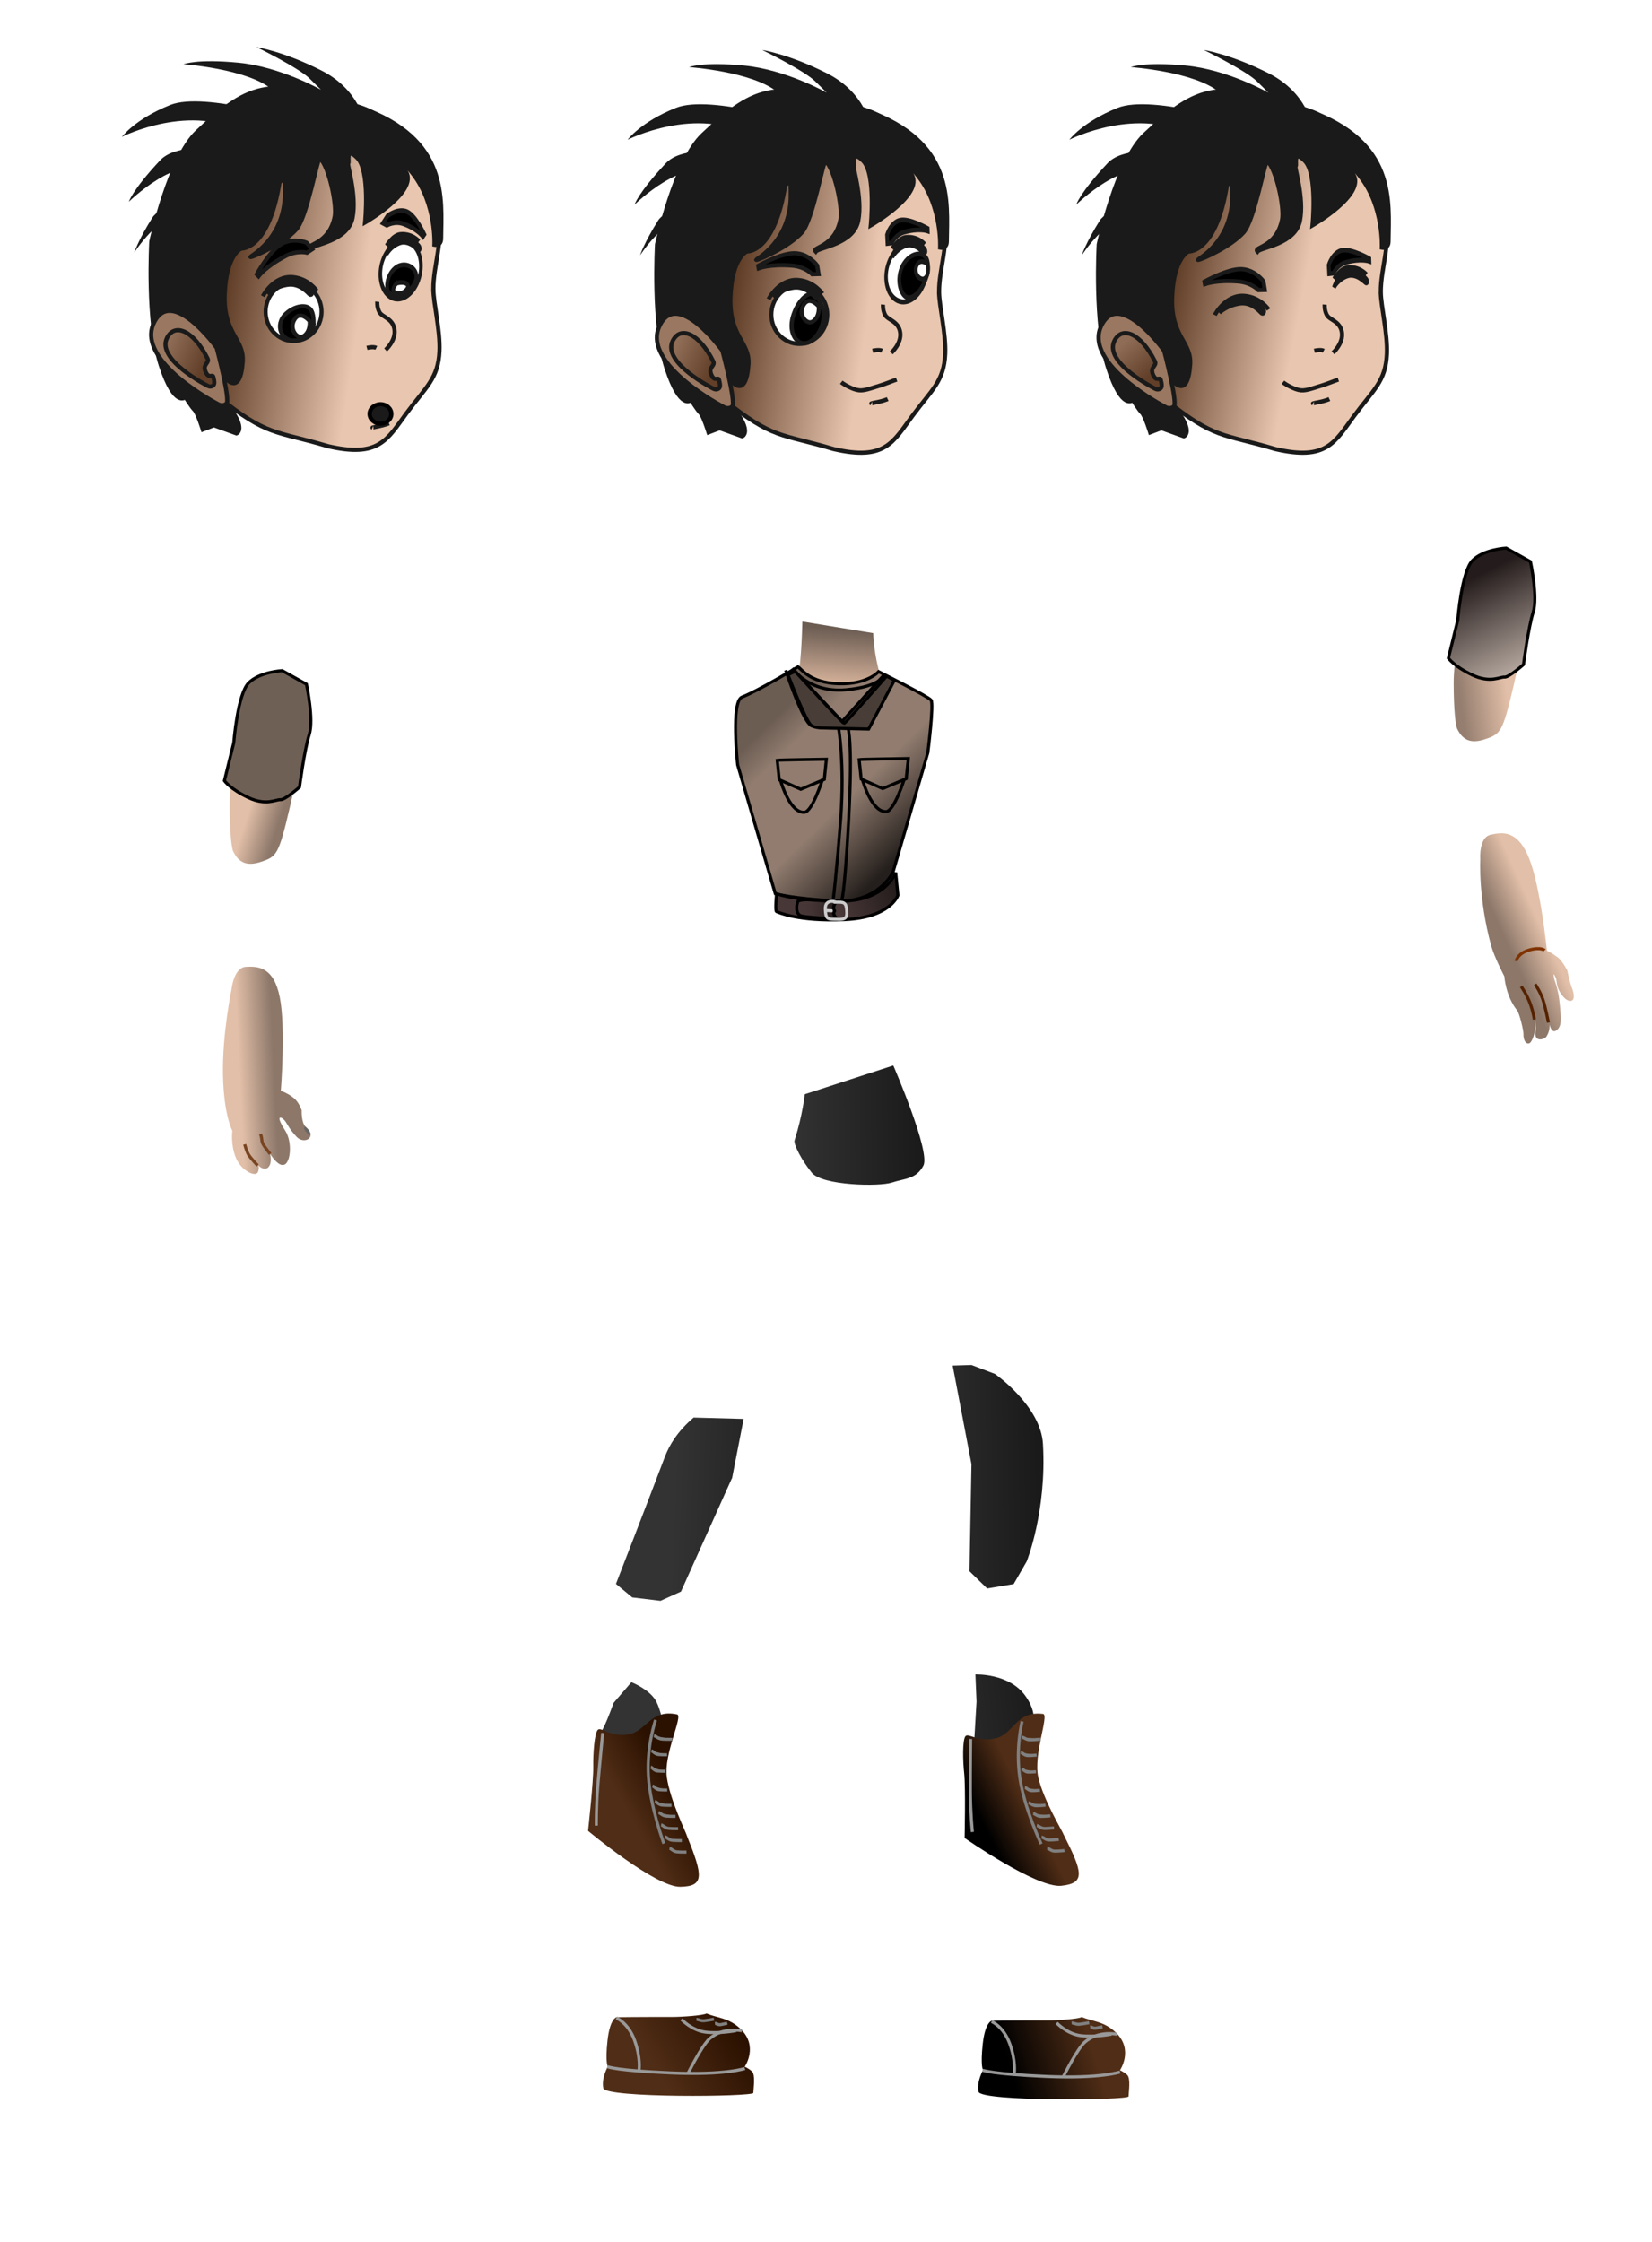 <?xml version="1.0" encoding="UTF-8" standalone="no"?>
<!-- Created with Inkscape (http://www.inkscape.org/) -->

<svg
   xmlns:dc="http://purl.org/dc/elements/1.1/"
   xmlns:cc="http://creativecommons.org/ns#"
   xmlns:rdf="http://www.w3.org/1999/02/22-rdf-syntax-ns#"
   xmlns:svg="http://www.w3.org/2000/svg"
   xmlns="http://www.w3.org/2000/svg"
   xmlns:xlink="http://www.w3.org/1999/xlink"
   xmlns:sodipodi="http://sodipodi.sourceforge.net/DTD/sodipodi-0.dtd"
   xmlns:inkscape="http://www.inkscape.org/namespaces/inkscape"
   width="538.335"
   height="730.568"
   id="svg4689"
   version="1.1"
   inkscape:version="0.48.4 r9939"
   sodipodi:docname="Nuevo documento 1">
  <defs
     id="defs4691">
    <linearGradient
       inkscape:collect="always"
       xlink:href="#linearGradient6521"
       id="linearGradient4803"
       gradientUnits="userSpaceOnUse"
       x1="6094.643"
       y1="5313.494"
       x2="5947.852"
       y2="5291.727"
       gradientTransform="translate(496.213,2.836)" />
    <linearGradient
       id="linearGradient6521">
      <stop
         id="stop6523"
         offset="0"
         style="stop-color:#e9c6af;stop-opacity:1;" />
      <stop
         id="stop6525"
         offset="1"
         style="stop-color:#502d16;stop-opacity:1" />
    </linearGradient>
    <linearGradient
       inkscape:collect="always"
       xlink:href="#linearGradient6139"
       id="linearGradient4805"
       gradientUnits="userSpaceOnUse"
       x1="5940.532"
       y1="5373.259"
       x2="5903.001"
       y2="5356.398"
       gradientTransform="translate(496.213,2.836)" />
    <linearGradient
       inkscape:collect="always"
       id="linearGradient6139">
      <stop
         style="stop-color:#623f28;stop-opacity:1;"
         offset="0"
         id="stop6141" />
      <stop
         style="stop-color:#8f6c55;stop-opacity:1"
         offset="1"
         id="stop6143" />
    </linearGradient>
    <linearGradient
       inkscape:collect="always"
       xlink:href="#linearGradient5421"
       id="linearGradient6844"
       gradientUnits="userSpaceOnUse"
       x1="7016.467"
       y1="5315.921"
       x2="6876.951"
       y2="5289.205"
       gradientTransform="translate(-433.389,0)" />
    <linearGradient
       id="linearGradient5421">
      <stop
         style="stop-color:#e9c6af;stop-opacity:1;"
         offset="0"
         id="stop5423" />
      <stop
         style="stop-color:#502d16;stop-opacity:1"
         offset="1"
         id="stop5425" />
    </linearGradient>
    <linearGradient
       inkscape:collect="always"
       xlink:href="#linearGradient6139"
       id="linearGradient6846"
       gradientUnits="userSpaceOnUse"
       x1="6867.551"
       y1="5383.832"
       x2="6841.838"
       y2="5351.822"
       gradientTransform="translate(-433.389,0)" />
    <linearGradient
       inkscape:collect="always"
       xlink:href="#linearGradient5603"
       id="linearGradient6431"
       gradientUnits="userSpaceOnUse"
       x1="4979.281"
       y1="4806.285"
       x2="4983.025"
       y2="4745.736" />
    <linearGradient
       inkscape:collect="always"
       id="linearGradient5603">
      <stop
         style="stop-color:#d2af98;stop-opacity:1;"
         offset="0"
         id="stop5605" />
      <stop
         style="stop-color:#6c5d53;stop-opacity:1"
         offset="1"
         id="stop5607" />
    </linearGradient>
    <linearGradient
       inkscape:collect="always"
       xlink:href="#linearGradient5588"
       id="linearGradient6433"
       gradientUnits="userSpaceOnUse"
       x1="5045.925"
       y1="5008.413"
       x2="4899.233"
       y2="4858.046" />
    <linearGradient
       id="linearGradient5588"
       inkscape:collect="always">
      <stop
         id="stop5590"
         offset="0"
         style="stop-color:#241f1c;stop-opacity:1" />
      <stop
         style="stop-color:#917c6f;stop-opacity:1"
         offset="0.419"
         id="stop5592" />
      <stop
         id="stop5594"
         offset="0.831"
         style="stop-color:#917c6f;stop-opacity:1" />
      <stop
         id="stop5596"
         offset="1"
         style="stop-color:#6c5d53;stop-opacity:1" />
    </linearGradient>
    <linearGradient
       inkscape:collect="always"
       xlink:href="#linearGradient5645"
       id="linearGradient6435"
       gradientUnits="userSpaceOnUse"
       x1="4986.539"
       y1="5028.516"
       x2="5043.27"
       y2="5008.324" />
    <linearGradient
       inkscape:collect="always"
       id="linearGradient5645">
      <stop
         style="stop-color:#483737;stop-opacity:1;"
         offset="0"
         id="stop5647" />
      <stop
         style="stop-color:#241c1c;stop-opacity:1"
         offset="1"
         id="stop5649" />
    </linearGradient>
    <linearGradient
       inkscape:collect="always"
       xlink:href="#linearGradient5637"
       id="linearGradient6437"
       gradientUnits="userSpaceOnUse"
       gradientTransform="matrix(1.286,0,0,0.993,-1412.053,34.301)"
       x1="4973.077"
       y1="5031.304"
       x2="4945.481"
       y2="5028.805" />
    <linearGradient
       inkscape:collect="always"
       id="linearGradient5637">
      <stop
         style="stop-color:#241c1c;stop-opacity:1"
         offset="0"
         id="stop5639" />
      <stop
         style="stop-color:#483737;stop-opacity:0;"
         offset="1"
         id="stop5641" />
    </linearGradient>
    <linearGradient
       inkscape:collect="always"
       xlink:href="#linearGradient6092"
       id="linearGradient6460"
       gradientUnits="userSpaceOnUse"
       x1="4854.56"
       y1="5063.833"
       x2="4888.828"
       y2="5062.202" />
    <linearGradient
       inkscape:collect="always"
       id="linearGradient6092">
      <stop
         style="stop-color:#e2bfa8;stop-opacity:1;"
         offset="0"
         id="stop6094" />
      <stop
         style="stop-color:#8c7769;stop-opacity:1"
         offset="1"
         id="stop6096" />
    </linearGradient>
    <linearGradient
       inkscape:collect="always"
       xlink:href="#linearGradient6108"
       id="linearGradient6458"
       gradientUnits="userSpaceOnUse"
       x1="4867.614"
       y1="4947.977"
       x2="4898.074"
       y2="4957.768" />
    <linearGradient
       inkscape:collect="always"
       id="linearGradient6108">
      <stop
         style="stop-color:#e2bfa8;stop-opacity:1;"
         offset="0"
         id="stop6110" />
      <stop
         style="stop-color:#8c7769;stop-opacity:1"
         offset="1"
         id="stop6112" />
    </linearGradient>
    <linearGradient
       inkscape:collect="always"
       xlink:href="#linearGradient5772"
       id="linearGradient6456"
       gradientUnits="userSpaceOnUse"
       x1="4904.281"
       y1="5358.623"
       x2="4980.378"
       y2="5312.503" />
    <linearGradient
       inkscape:collect="always"
       id="linearGradient5772">
      <stop
         style="stop-color:#502d16;stop-opacity:1;"
         offset="0"
         id="stop5774" />
      <stop
         style="stop-color:#2b1100;stop-opacity:1"
         offset="1"
         id="stop5776" />
    </linearGradient>
    <linearGradient
       inkscape:collect="always"
       xlink:href="#linearGradient5881"
       id="linearGradient6452"
       gradientUnits="userSpaceOnUse"
       gradientTransform="matrix(0.999,0.055,-0.055,0.999,286.245,-265.71)"
       x1="4920"
       y1="5118.516"
       x2="5051.539"
       y2="5116.977" />
    <linearGradient
       id="linearGradient5881">
      <stop
         style="stop-color:#333333;stop-opacity:1;"
         offset="0"
         id="stop5883" />
      <stop
         style="stop-color:#1a1a1a;stop-opacity:1"
         offset="1"
         id="stop5885" />
    </linearGradient>
    <linearGradient
       inkscape:collect="always"
       xlink:href="#linearGradient5780"
       id="linearGradient6454"
       gradientUnits="userSpaceOnUse"
       x1="4890.77"
       y1="5275.439"
       x2="4938.077"
       y2="5250.055" />
    <linearGradient
       inkscape:collect="always"
       id="linearGradient5780">
      <stop
         style="stop-color:#502d16;stop-opacity:1;"
         offset="0"
         id="stop5782" />
      <stop
         style="stop-color:#2b1100;stop-opacity:1"
         offset="1"
         id="stop5784" />
    </linearGradient>
    <linearGradient
       inkscape:collect="always"
       xlink:href="#linearGradient5869"
       id="linearGradient6450"
       gradientUnits="userSpaceOnUse"
       x1="4878.947"
       y1="5351.517"
       x2="4958.73"
       y2="5327.731" />
    <linearGradient
       id="linearGradient5869"
       inkscape:collect="always">
      <stop
         id="stop5871"
         offset="0"
         style="stop-color:#000000;stop-opacity:1" />
      <stop
         id="stop5873"
         offset="1"
         style="stop-color:#502d16;stop-opacity:1" />
    </linearGradient>
    <linearGradient
       inkscape:collect="always"
       xlink:href="#linearGradient5881"
       id="linearGradient6446"
       gradientUnits="userSpaceOnUse"
       gradientTransform="matrix(1,-0.002,0.002,1,-9.619,7.031)"
       x1="4920"
       y1="5118.516"
       x2="5051.539"
       y2="5116.977" />
    <linearGradient
       id="linearGradient4769">
      <stop
         style="stop-color:#333333;stop-opacity:1;"
         offset="0"
         id="stop4771" />
      <stop
         style="stop-color:#1a1a1a;stop-opacity:1"
         offset="1"
         id="stop4773" />
    </linearGradient>
    <linearGradient
       inkscape:collect="always"
       xlink:href="#linearGradient5862"
       id="linearGradient6448"
       gradientUnits="userSpaceOnUse"
       x1="4869.231"
       y1="5273.131"
       x2="4914.231"
       y2="5256.208" />
    <linearGradient
       id="linearGradient5862"
       inkscape:collect="always">
      <stop
         id="stop5864"
         offset="0"
         style="stop-color:#000000;stop-opacity:1" />
      <stop
         id="stop5867"
         offset="1"
         style="stop-color:#502d16;stop-opacity:1" />
    </linearGradient>
    <linearGradient
       inkscape:collect="always"
       xlink:href="#linearGradient5421"
       id="linearGradient6440"
       gradientUnits="userSpaceOnUse"
       x1="6596.895"
       y1="5291.439"
       x2="6450.105"
       y2="5269.672" />
    <linearGradient
       id="linearGradient4780">
      <stop
         style="stop-color:#e9c6af;stop-opacity:1;"
         offset="0"
         id="stop4782" />
      <stop
         style="stop-color:#502d16;stop-opacity:1"
         offset="1"
         id="stop4784" />
    </linearGradient>
    <linearGradient
       inkscape:collect="always"
       xlink:href="#linearGradient6139"
       id="linearGradient6444"
       gradientUnits="userSpaceOnUse"
       x1="6438.775"
       y1="5378.272"
       x2="6401.244"
       y2="5361.41" />
    <linearGradient
       inkscape:collect="always"
       xlink:href="#linearGradient5881"
       id="linearGradient6429"
       gradientUnits="userSpaceOnUse"
       x1="4920"
       y1="5118.516"
       x2="5051.539"
       y2="5116.977"
       gradientTransform="matrix(0.332,0,0,0.332,-1859.792,-1869.726)" />
    <linearGradient
       id="linearGradient4794">
      <stop
         style="stop-color:#333333;stop-opacity:1;"
         offset="0"
         id="stop4796" />
      <stop
         style="stop-color:#1a1a1a;stop-opacity:1"
         offset="1"
         id="stop4798" />
    </linearGradient>
    <linearGradient
       inkscape:collect="always"
       xlink:href="#linearGradient5881"
       id="linearGradient6427"
       gradientUnits="userSpaceOnUse"
       gradientTransform="matrix(0.332,-5.9891809e-4,5.9838158e-4,0.332,-1825.412,-1774.815)"
       x1="4920"
       y1="5118.516"
       x2="5051.539"
       y2="5116.977" />
    <linearGradient
       id="linearGradient4801">
      <stop
         style="stop-color:#333333;stop-opacity:1;"
         offset="0"
         id="stop4803" />
      <stop
         style="stop-color:#1a1a1a;stop-opacity:1"
         offset="1"
         id="stop4805" />
    </linearGradient>
    <linearGradient
       inkscape:collect="always"
       xlink:href="#linearGradient5881"
       id="linearGradient6425"
       gradientUnits="userSpaceOnUse"
       gradientTransform="matrix(0.332,0.018,-0.018,0.332,-1805.191,-1861.138)"
       x1="4920"
       y1="5118.516"
       x2="5051.539"
       y2="5116.977" />
    <linearGradient
       id="linearGradient4808">
      <stop
         style="stop-color:#333333;stop-opacity:1;"
         offset="0"
         id="stop4810" />
      <stop
         style="stop-color:#1a1a1a;stop-opacity:1"
         offset="1"
         id="stop4812" />
    </linearGradient>
    <linearGradient
       inkscape:collect="always"
       xlink:href="#linearGradient6068"
       id="linearGradient6423"
       gradientUnits="userSpaceOnUse"
       x1="4893.846"
       y1="5066.977"
       x2="4839.231"
       y2="5064.67" />
    <linearGradient
       inkscape:collect="always"
       id="linearGradient6068">
      <stop
         style="stop-color:#e2bfa8;stop-opacity:1;"
         offset="0"
         id="stop6070" />
      <stop
         style="stop-color:#8c7769;stop-opacity:1"
         offset="1"
         id="stop6072" />
    </linearGradient>
    <linearGradient
       inkscape:collect="always"
       xlink:href="#linearGradient6068"
       id="linearGradient6421"
       gradientUnits="userSpaceOnUse"
       x1="4893.846"
       y1="5066.977"
       x2="4857.692"
       y2="5076.208" />
    <linearGradient
       inkscape:collect="always"
       xlink:href="#linearGradient6062"
       id="linearGradient6417"
       gradientUnits="userSpaceOnUse"
       x1="4900"
       y1="4975.44"
       x2="4853.846"
       y2="4981.593" />
    <linearGradient
       inkscape:collect="always"
       id="linearGradient6062">
      <stop
         style="stop-color:#e2bfa8;stop-opacity:1;"
         offset="0"
         id="stop6064" />
      <stop
         style="stop-color:#957e6f;stop-opacity:1"
         offset="1"
         id="stop6066" />
    </linearGradient>
    <linearGradient
       inkscape:collect="always"
       xlink:href="#linearGradient6046"
       id="linearGradient6419"
       gradientUnits="userSpaceOnUse"
       x1="4902.491"
       y1="4946.21"
       x2="4855.747"
       y2="4854.257" />
    <linearGradient
       inkscape:collect="always"
       id="linearGradient6046">
      <stop
         style="stop-color:#b7a9a0;stop-opacity:1;"
         offset="0"
         id="stop6048" />
      <stop
         style="stop-color:#241c1c;stop-opacity:1"
         offset="1"
         id="stop6050" />
    </linearGradient>
    <linearGradient
       y2="4854.257"
       x2="4855.747"
       y1="4946.21"
       x1="4902.491"
       gradientUnits="userSpaceOnUse"
       id="linearGradient5011"
       xlink:href="#linearGradient6046"
       inkscape:collect="always" />
  </defs>
  <sodipodi:namedview
     id="base"
     pagecolor="#ffffff"
     bordercolor="#666666"
     borderopacity="1.0"
     inkscape:pageopacity="0.0"
     inkscape:pageshadow="2"
     inkscape:zoom="0.51817669"
     inkscape:cx="611.95578"
     inkscape:cy="261.29987"
     inkscape:document-units="px"
     inkscape:current-layer="layer1"
     showgrid="false"
     fit-margin-top="0"
     fit-margin-left="0"
     fit-margin-right="0"
     fit-margin-bottom="0"
     inkscape:window-width="1024"
     inkscape:window-height="721"
     inkscape:window-x="0"
     inkscape:window-y="25"
     inkscape:window-maximized="1" />
  <g
     inkscape:label="Capa 1"
     inkscape:groupmode="layer"
     id="layer1"
     transform="translate(483.411,558.705)">
    <g
       transform="matrix(0.332,0,0,0.332,-1618.453,-1980.548)"
       id="g6153"
       inkscape:export-filename="/media/ubuntu-studio/Respaldo/ANDROIDE DEVELOPMENT/GODOT/Resistencia_02/textures/gbot/gBot_arm_l.png"
       inkscape:export-xdpi="100"
       inkscape:export-ydpi="100"
       style="stroke-width:3.01;stroke-miterlimit:4;stroke-dasharray:none">
      <path
         sodipodi:nodetypes="cscsscc"
         inkscape:connector-curvature="0"
         id="path6155"
         d="m 4853.231,4879.568 c 0,0 -7.652,51.712 -7.601,73.591 0.063,26.873 1.914,42.274 3.615,45.264 5.383,10.69 13.3,14.616 27.593,9.707 14.906,-5.12 16.835,-6.71 27.499,-51.962 10.664,-45.253 12.498,-68.462 12.498,-68.462 z"
         style="fill:url(#linearGradient6417);fill-opacity:1;stroke:none;stroke-width:3.01;stroke-miterlimit:4;stroke-dasharray:none" />
      <path
         inkscape:connector-curvature="0"
         id="path6157"
         d="m 4849.653,4891.339 c 0,0 3.676,-47.737 14.607,-58.671 10.932,-10.934 32.906,-12.018 32.906,-12.018 l 23.815,13.312 c 0,0 7.472,34.638 2.711,49.468 -4.761,14.83 -9.521,51.526 -9.521,51.526 0,0 -14.396,12.774 -18.725,12.342 -4.33,-0.432 -13.747,6.28 -31.5,-2.054 -17.753,-8.333 -23.491,-16.559 -23.491,-16.559 z"
         style="fill:url(#linearGradient5011);fill-opacity:1;stroke:#000000;stroke-width:3.01;stroke-linecap:butt;stroke-linejoin:miter;stroke-miterlimit:4;stroke-opacity:1;stroke-dasharray:none" />
    </g>
    <g
       inkscape:transform-center-y="24.269843"
       inkscape:transform-center-x="-6.747654"
       transform="matrix(0.327,-0.059,0.059,0.327,-1956.163,-1611.879)"
       id="g6159"
       inkscape:export-filename="/media/ubuntu-studio/Respaldo/ANDROIDE DEVELOPMENT/GODOT/Resistencia_02/textures/gbot/gBot_forearm_l.png"
       inkscape:export-xdpi="100"
       inkscape:export-ydpi="100"
       style="stroke-width:3.01;stroke-miterlimit:4;stroke-dasharray:none">
      <g
         id="g6161"
         transform="translate(230.615,-0.505)"
         style="fill:url(#linearGradient6423);fill-opacity:1;stroke-width:3.01;stroke-miterlimit:4;stroke-dasharray:none">
        <path
           style="fill:url(#linearGradient6421);fill-opacity:1;stroke:none;stroke-width:3.01;stroke-miterlimit:4;stroke-dasharray:none"
           d="m 4847.506,4993.637 c 0,0 -8.926,37.457 -4.615,85.385 1.054,11.715 7.401,31.992 7.401,31.992 0,0 -2.296,18.926 6.352,34.994 1.778,3.304 2.73,20.377 2.087,23.616 -1.87,9.424 2.898,12.169 5.749,9.196 6.983,-7.283 7.805,-19.571 7.805,-19.571 0,0 0.176,5.417 -1.424,9.95 -3.96,11.217 7.33,9.573 9.451,7.306 7.236,-7.733 4.981,-16.596 4.981,-16.596 0,0 -0.816,15.158 5.439,12.439 6.255,-2.72 7.112,-9.453 8.398,-27.834 0.879,-12.568 -1.129,-21.724 -1.129,-21.724 0,0 -0.383,-10.211 1.453,-1.979 1.739,1.997 -2.675,9.601 4.876,21.213 3.635,5.59 12.328,8.216 8.991,-9.173 -1.119,-5.83 -1.255,-16.601 -1.255,-16.601 0,0 -3.187,-10.309 -6.994,-14.375 -5.263,-5.623 -9.233,-8.272 -9.233,-8.272 0,0 4.956,-61.86 -1.028,-91.776 -5.983,-29.916 -21.213,-30.46 -33.18,-29.916 -11.966,0.544 -14.125,21.727 -14.125,21.727 z"
           id="path6163"
           inkscape:connector-curvature="0"
           sodipodi:nodetypes="cscssscsscssccsscscssc"
           inkscape:transform-center-x="-6.2311578"
           inkscape:transform-center-y="85.532608" />
      </g>
      <path
         style="fill:none;stroke:#803300;stroke-width:3.01;stroke-linecap:butt;stroke-linejoin:miter;stroke-opacity:1;stroke-miterlimit:4;stroke-dasharray:none"
         d="m 5124.231,5092.362 c 0,0 -2.844,-4.137 -14.767,-2.984 -11.923,1.154 -14.53,8.384 -14.53,8.384"
         id="path6165"
         inkscape:connector-curvature="0"
         sodipodi:nodetypes="csc" />
      <path
         style="fill:none;stroke:#552200;stroke-width:3.01;stroke-linecap:butt;stroke-linejoin:miter;stroke-opacity:1;stroke-miterlimit:4;stroke-dasharray:none"
         d="m 5095.385,5123.132 c 0,0 4.231,9.231 5.769,18.462 1.538,9.231 1.154,15.769 1.154,15.769"
         id="path6167"
         inkscape:connector-curvature="0" />
      <path
         style="fill:none;stroke:#552200;stroke-width:3.01;stroke-linecap:butt;stroke-linejoin:miter;stroke-opacity:1;stroke-miterlimit:4;stroke-dasharray:none"
         d="m 5109.231,5123.516 c 0,0 3.667,8.104 4.821,16.181 1.154,8.077 1.333,23.05 1.333,23.05"
         id="path6169"
         inkscape:connector-curvature="0"
         sodipodi:nodetypes="csc" />
    </g>
    <path
       sodipodi:nodetypes="cscccccccc"
       inkscape:transform-center-y="16.614363"
       inkscape:transform-center-x="6.9938357"
       inkscape:connector-curvature="0"
       id="path6171"
       d="m -257.389,-96.746 c -5.315,4.572 -7.906,8.936 -9.415,12.92 -5.5,14.524 -15.888,41.293 -15.888,41.293 l 5.32,4.401 9.19,1.107 6.671,-3.005 16.629,-36.987 -0.013,0.228 3.813,-19.516 z"
       style="fill:url(#linearGradient6425);fill-opacity:1;stroke:#000000;stroke-width:0;stroke-miterlimit:4;stroke-dasharray:none"
       inkscape:export-filename="/media/ubuntu-studio/Respaldo/ANDROIDE DEVELOPMENT/GODOT/Resistencia_02/textures/gbot/gBot_leg_r.png"
       inkscape:export-xdpi="100"
       inkscape:export-ydpi="100" />
    <path
       sodipodi:nodetypes="cccccccccscc"
       inkscape:transform-center-y="7.60661"
       inkscape:transform-center-x="1.6517902"
       inkscape:connector-curvature="0"
       id="path6173"
       d="m -166.816,-113.875 -6.153,0.183 6.067,31.838 -0.031,0.26 0.093,-0.229 -0.653,35.164 5.76,5.609 8.632,-1.428 4.252,-7.373 c 0,0 6.579,-16.293 5.297,-38.341 -0.721,-12.399 -15.639,-22.782 -15.639,-22.782 z"
       style="fill:url(#linearGradient6427);fill-opacity:1;stroke:none;stroke-width:0;stroke-miterlimit:4;stroke-dasharray:none"
       inkscape:export-filename="/media/ubuntu-studio/Respaldo/ANDROIDE DEVELOPMENT/GODOT/Resistencia_02/textures/gbot/gBot_leg_l.png"
       inkscape:export-xdpi="100"
       inkscape:export-ydpi="100" />
    <path
       sodipodi:nodetypes="ccszzzc"
       inkscape:connector-curvature="0"
       id="path6175"
       d="m -192.314,-211.473 -28.863,9.37 c 0,0 -0.601,6.481 -3.312,15.025 -0.381,1.202 2.197,6.369 5.623,10.558 3.426,4.189 22.015,4.57 26.097,3.196 4.082,-1.373 7.883,-1.009 10.265,-5.532 2.383,-4.523 -9.811,-32.617 -9.811,-32.617 z"
       style="fill:url(#linearGradient6429);fill-opacity:1;stroke:none;stroke-width:1;stroke-miterlimit:4;stroke-dasharray:none"
       inkscape:export-filename="/media/ubuntu-studio/Respaldo/ANDROIDE DEVELOPMENT/GODOT/Resistencia_02/textures/gbot/gBot_hip.png"
       inkscape:export-xdpi="100"
       inkscape:export-ydpi="100" />
    <g
       style="stroke:#1a1a1a;stroke-width:4.089;stroke-miterlimit:4;stroke-dasharray:none"
       transform="matrix(0.332,0,0,0.332,-2390.221,-2225.391)"
       id="g6217"
       inkscape:export-filename="/media/ubuntu-studio/Respaldo/ANDROIDE DEVELOPMENT/GODOT/Resistencia_02/textures/gbot/gBot_head.png"
       inkscape:export-xdpi="100"
       inkscape:export-ydpi="100">
      <g
         style="stroke:#1a1a1a;stroke-width:4.089;stroke-miterlimit:4;stroke-dasharray:none"
         id="g6219"
         transform="translate(3.077,6.154)">
        <path
           sodipodi:nodetypes="cszcccccc"
           inkscape:connector-curvature="0"
           id="path6221"
           d="m 6662.061,5300.609 c 0.155,14.405 6.832,40.26 5.994,60.704 -1.108,27.03 -13.315,35.37 -32.339,61.123 -19.025,25.753 -26.777,43.957 -77.126,32.333 -51.981,-15.432 -59.252,-9.412 -108.145,-48.741 -35.93,-44.102 -49.544,-116.928 -48.844,-166.121 17.399,-61.137 85.878,-121.408 136.396,-122.169 49.553,-2.517 95.501,0.283 128.675,111.336 5.159,25.487 -4.588,47.645 -4.611,71.536 z"
           style="fill:url(#linearGradient6440);fill-opacity:1;stroke:#1a1a1a;stroke-width:4.089;stroke-miterlimit:4;stroke-dasharray:none" />
        <path
           sodipodi:nodetypes="cscccccsccszcssssssczczczczcszsc"
           inkscape:connector-curvature="0"
           id="path6223"
           d="m 6385.249,5253.901 c 0,0 -4.512,79.258 9.335,121.566 13.846,42.308 24.147,31.067 24.147,31.067 0,0 5.851,9.527 8.928,12.604 3.077,3.077 8.116,19.258 8.116,19.258 l 10.929,-4.165 22.11,7.984 c 0,0 12.261,-4.622 -14.662,-35.007 -30.715,-34.664 -40.329,-78.69 -40.329,-78.69 l 44.654,59.844 c 0,0 14.147,17.638 16.477,-16.604 1.524,-22.404 -19.101,-27.046 -17.689,-66.013 1.413,-38.967 16.11,-44.923 16.11,-44.923 0,0 33.837,2.574 40.76,-92.426 0.234,-3.208 3.537,30.928 1.838,46.345 -4.574,41.508 -37.119,54.924 -33.079,54.359 3.432,-0.48 31.576,-12.634 44.526,-27.021 10.903,-12.113 20.953,-71.929 23.336,-69.853 8.684,7.568 16.823,45.584 14.444,57.376 -5.615,27.843 -28.937,26.509 -24.167,31.355 2.933,-4.165 37.033,-7.128 41.652,-30.153 4.619,-23.026 -6.124,-54.585 -4.223,-53.825 1.675,0.67 -3.421,-17.629 9.101,-5.022 12.522,12.606 7.487,63.21 7.487,63.21 0,0 52.042,-29.861 40.165,-49.759 -11.877,-19.898 -15.191,-19.831 -15.191,-19.831 0,0 -0.283,-7.048 22.419,22.354 22.702,29.402 20.67,69.146 20.67,69.146 0,0 6.467,1.481 6.536,-6 0.365,-39.516 7.605,-97.868 -78.824,-128.473 -86.429,-30.605 -107.557,-26.399 -160.57,23.669 -27.692,26.154 -45.005,107.63 -45.005,107.63 z"
           style="fill:#1a1a1a;stroke:#1a1a1a;stroke-width:4.089;stroke-linecap:butt;stroke-linejoin:miter;stroke-miterlimit:4;stroke-opacity:1;stroke-dasharray:none" />
        <g
           style="stroke:#1a1a1a;stroke-width:5.588;stroke-miterlimit:4;stroke-dasharray:none"
           transform="matrix(-0.617,0.251,0.197,0.788,9623.678,-515.979)"
           id="g6239">
          <path
             transform="matrix(0.571,-0.538,0.644,0.682,-576.197,5180.437)"
             d="m 6546.154,5273.901 c 0,20.817 -16.875,37.692 -37.692,37.692 -20.817,0 -37.692,-16.875 -37.692,-37.692 0,-20.817 16.875,-37.692 37.692,-37.692 20.817,0 37.692,16.875 37.692,37.692 z"
             sodipodi:ry="37.692307"
             sodipodi:rx="37.692307"
             sodipodi:cy="5273.9009"
             sodipodi:cx="6508.4614"
             id="path6241"
             style="fill:#ffffff;fill-opacity:1;stroke:#1a1a1a;stroke-width:6.513;stroke-miterlimit:4;stroke-dasharray:none"
             sodipodi:type="arc" />
          <g
             style="stroke:#1a1a1a;stroke-width:5.588;stroke-miterlimit:4;stroke-dasharray:none"
             id="g6243"
             transform="matrix(-0.52,0.818,-0.881,-0.536,14578.646,2758.941)">
            <path
               style="fill:#000000;stroke:#1a1a1a;stroke-width:5.588;stroke-linecap:butt;stroke-linejoin:miter;stroke-miterlimit:4;stroke-opacity:1;stroke-dasharray:none"
               d="m 6561.407,5268.078 c 0,0 -1.161,-12.46 -9.163,-15.969 -7.235,-3.173 -21.005,1.837 -27.552,14.338 -11.417,21.798 8.476,46.017 22.845,36.715 16.895,-10.937 13.87,-35.083 13.87,-35.083 z"
               id="path6246"
               inkscape:connector-curvature="0"
               sodipodi:nodetypes="csssc" />
            <path
               sodipodi:nodetypes="cssc"
               inkscape:connector-curvature="0"
               id="path6248"
               d="m 6549.645,5301.011 c 0,0 -14.809,-1.439 -11.255,-12.949 2.943,-9.53 17.584,-9.054 19.673,-1.923 2.456,8.385 -8.418,14.872 -8.418,14.872 z"
               style="fill:#ffffff;stroke:#1a1a1a;stroke-width:5.588;stroke-miterlimit:4;stroke-dasharray:none" />
          </g>
          <path
             sodipodi:nodetypes="cccczc"
             style="fill:#1a1a1a;stroke:#1a1a1a;stroke-width:5.588;stroke-linecap:butt;stroke-linejoin:miter;stroke-miterlimit:4;stroke-opacity:1;stroke-dasharray:none"
             d="m 6551.269,5251.36 c 0,0 -9.976,-12.248 -23.101,-12.184 -13.125,0.063 -27.443,16 -27.203,19.468 0.24,3.468 1.667,2.826 2.559,2.247 0.892,-0.58 9.996,-15.944 24.548,-16.348 14.551,-0.405 23.198,6.818 23.198,6.818 z"
             id="path6251"
             inkscape:connector-curvature="0" />
          <path
             style="fill:none;stroke:#1a1a1a;stroke-width:5.588;stroke-linecap:butt;stroke-linejoin:miter;stroke-miterlimit:4;stroke-opacity:1;stroke-dasharray:none"
             d="m 6499.717,5251.654 c 0,0 6.663,-11.992 23.966,-16.323 11.705,-2.93 24.425,6.435 24.425,6.435"
             id="path6253"
             inkscape:connector-curvature="0"
             sodipodi:nodetypes="csc" />
          <path
             sodipodi:nodetypes="czcccscc"
             inkscape:connector-curvature="0"
             id="path6255"
             d="m 6489.743,5235.131 c 0,0 22.257,-19.934 36.578,-21.987 14.321,-2.053 24.358,10.438 24.358,10.438 l 2.542,10.072 -6.523,1.399 c 0,0 -8.196,-7.737 -21.904,-6.511 -23.116,2.068 -34.26,9.503 -34.26,9.503 z"
             style="fill:#000000;stroke:#1a1a1a;stroke-width:5.588;stroke-linecap:butt;stroke-linejoin:miter;stroke-miterlimit:4;stroke-opacity:1;stroke-dasharray:none" />
        </g>
        <g
           style="stroke:#1a1a1a;stroke-width:4.089;stroke-miterlimit:4;stroke-dasharray:none"
           transform="translate(28.462,17.692)"
           id="g6257">
          <path
             style="fill:none;stroke:#1a1a1a;stroke-width:4.089;stroke-linecap:butt;stroke-linejoin:miter;stroke-miterlimit:4;stroke-opacity:1;stroke-dasharray:none"
             d="m 6578.559,5295.283 c 0,0 -0.544,5.439 2.176,10.335 2.72,4.895 13.054,5.983 14.686,16.862 1.632,10.879 -8.703,20.125 -8.703,20.125"
             id="path6259"
             inkscape:connector-curvature="0" />
          <path
             style="fill:none;stroke:#1a1a1a;stroke-width:4.089;stroke-linecap:butt;stroke-linejoin:miter;stroke-miterlimit:4;stroke-opacity:1;stroke-dasharray:none"
             d="m 6577.636,5340.598 c -3.077,-1.538 -9.231,0 -9.231,0"
             id="path6261"
             inkscape:connector-curvature="0" />
        </g>
        <g
           style="stroke:#1a1a1a;stroke-width:4.089;stroke-miterlimit:4;stroke-dasharray:none"
           transform="matrix(0.993,-0.12,0.12,0.993,-592.959,825.986)"
           id="g6263">
          <path
             style="fill:none;stroke:#1a1a1a;stroke-width:4.089;stroke-linecap:butt;stroke-linejoin:miter;stroke-miterlimit:4;stroke-opacity:1;stroke-dasharray:none"
             d="m 6612.642,5391.853 c -5.847,1.23 -11.071,2.808 -16.902,3.847 -14.401,2.567 -18.629,4.049 -25.857,0.334 -7.228,-3.715 -11.539,-8.081 -11.539,-8.081"
             id="path6265"
             inkscape:connector-curvature="0"
             sodipodi:nodetypes="cszc" />
          <path
             style="fill:none;stroke:#1a1a1a;stroke-width:4.089;stroke-linecap:butt;stroke-linejoin:miter;stroke-miterlimit:4;stroke-opacity:1;stroke-dasharray:none"
             d="m 6601.619,5409.781 c 0,0 -4.024,1.275 -10.452,1.725 -6.428,0.449 -6.067,0.666 -6.067,0.666"
             id="path6267"
             inkscape:connector-curvature="0"
             sodipodi:nodetypes="czc" />
        </g>
        <path
           style="fill:#9a7760;fill-opacity:1;stroke:#1a1a1a;stroke-width:4.089;stroke-miterlimit:4;stroke-dasharray:none"
           d="m 6449.426,5358.281 c 0,0 -44.434,-61.874 -61.874,-24.128 -17.439,37.745 63.068,79.313 63.068,79.313 0,0 4.3,2.867 8.361,-0.478 4.061,-3.345 -9.556,-54.707 -9.556,-54.707 z"
           id="path6269"
           inkscape:connector-curvature="0" />
        <path
           inkscape:connector-curvature="0"
           id="path6271"
           d="m 6438.519,5381.78 c -3.4,-7.717 4.176,-8.46 1.875,-13.081 -13.676,-27.465 -32.228,-35.331 -39.776,-20.147 -10.72,21.567 40.065,47.039 40.065,47.039 0,0 2.643,1.638 5.14,-0.273 1.742,-1.334 1.34,-4.152 0.332,-8.262 -0.933,-3.804 -4.237,2.441 -7.636,-5.276 z"
           style="fill:url(#linearGradient6444);fill-opacity:1;stroke:#1a1a1a;stroke-width:4.089;stroke-miterlimit:4;stroke-dasharray:none"
           sodipodi:nodetypes="zsscssz" />
        <path
           style="fill:#1a1a1a;fill-opacity:1;stroke:none;stroke-width:4.089;stroke-miterlimit:4;stroke-dasharray:none"
           d="m 6594.549,5137.424 c 0,0 -4.75,-32.305 -42.201,-51.32 -37.451,-19.015 -63.855,-23.014 -63.855,-23.014 0,0 41.137,20.02 52.197,30.922 11.06,10.902 11.06,10.902 11.06,10.902 0,0 -39.88,-22.655 -81.039,-26.558 -41.159,-3.904 -53.973,1.504 -53.973,1.504 0,0 61.701,4.309 86.38,24.277 24.679,19.968 29.747,32.752 29.747,32.752 0,0 -94.73,-30.829 -129.192,-17.006 -34.462,13.823 -47.285,31.233 -47.285,31.233 0,0 68.491,-34.543 121.961,-2.481 53.47,32.061 48.481,30.258 48.481,30.258 0,0 -105.417,-34.154 -133.004,-4.647 -27.588,29.507 -30.602,40.564 -30.602,40.564 0,0 48.728,-47.913 77.299,-29.322 28.571,18.59 40.976,25.836 40.976,25.836 0,0 -81.768,-2.272 -95.285,19.193 -13.517,21.465 -17.7,34.135 -17.7,34.135 0,0 25.689,-39.274 44.058,-33.57 18.369,5.705 45.159,13.166 45.159,13.166 l 48.605,-42.455 43.602,-33.088 z"
           id="path6690"
           inkscape:connector-curvature="0" />
      </g>
      <g
         style="stroke:#1a1a1a;stroke-width:4.089;stroke-miterlimit:4;stroke-dasharray:none"
         id="g6273"
         transform="translate(10.879,3.807)">
        <g
           style="stroke:#1a1a1a;stroke-width:4.704;stroke-miterlimit:4;stroke-dasharray:none"
           id="g6275"
           transform="matrix(0.869,0,0,0.869,839.034,740.587)">
          <path
             transform="matrix(0.838,0,0,0.876,1079.9,655.757)"
             d="m 6546.154,5273.901 c 0,20.817 -16.875,37.692 -37.692,37.692 -20.817,0 -37.692,-16.875 -37.692,-37.692 0,-20.817 16.875,-37.692 37.692,-37.692 20.817,0 37.692,16.875 37.692,37.692 z"
             sodipodi:ry="37.692307"
             sodipodi:rx="37.692307"
             sodipodi:cy="5273.9009"
             sodipodi:cx="6508.4614"
             id="path6277"
             style="fill:#ffffff;fill-opacity:1;stroke:#1a1a1a;stroke-width:5.492;stroke-miterlimit:4;stroke-dasharray:none"
             sodipodi:type="arc" />
          <path
             sodipodi:nodetypes="csssc"
             inkscape:connector-curvature="0"
             id="path6279"
             d="m 6561.186,5270.512 c 0,0 -3.81,-12.476 -9.507,-16.751 -7.823,-5.871 -19.884,7.261 -24.774,23.747 -6.992,23.568 9.804,39.158 23.509,25.432 14.22,-14.242 10.773,-32.429 10.773,-32.429 z"
             style="fill:#000000;stroke:#1a1a1a;stroke-width:4.704;stroke-linecap:butt;stroke-linejoin:miter;stroke-miterlimit:4;stroke-opacity:1;stroke-dasharray:none" />
          <path
             style="fill:#ffffff;stroke:#1a1a1a;stroke-width:4.704;stroke-miterlimit:4;stroke-dasharray:none"
             d="m 6556.018,5266.455 c 0,0 -11.066,-13.494 -17.721,-0.788 -5.51,10.521 4.091,22.21 11.027,17.721 8.154,-5.279 6.694,-16.933 6.694,-16.933 z"
             id="path6281"
             inkscape:connector-curvature="0"
             sodipodi:nodetypes="cssc" />
          <path
             sodipodi:nodetypes="cccczc"
             style="fill:#1a1a1a;stroke:#1a1a1a;stroke-width:4.704;stroke-linecap:butt;stroke-linejoin:miter;stroke-miterlimit:4;stroke-opacity:1;stroke-dasharray:none"
             d="m 6504.403,5255.576 c 0,0 9.596,-13.195 22.689,-15.381 13.093,-2.186 27.837,10.313 27.698,13.607 -0.139,3.294 -1.581,2.936 -2.487,2.545 -0.907,-0.391 -10.432,-13.245 -24.958,-11.135 -14.526,2.11 -22.941,10.364 -22.941,10.364 z"
             id="path6283"
             inkscape:connector-curvature="0" />
          <path
             sodipodi:nodetypes="czcccscc"
             inkscape:connector-curvature="0"
             id="path6285"
             d="m 6487.628,5220.458 c 0,0 26.043,-14.637 41.597,-14.1 15.554,0.537 24.9,13.786 24.9,13.786 l 1.596,9.739 -7.136,0.184 c 0,0 -7.907,-8.543 -22.713,-9.739 -24.968,-2.018 -37.722,2.958 -37.722,2.958 z"
             style="fill:#000000;stroke:#1a1a1a;stroke-width:4.704;stroke-linecap:butt;stroke-linejoin:miter;stroke-miterlimit:4;stroke-opacity:1;stroke-dasharray:none" />
        </g>
        <path
           sodipodi:nodetypes="csc"
           inkscape:connector-curvature="0"
           id="path6287"
           d="m 6539.664,5304.535 c 0,0 -7.868,-11.922 -23.403,-13.34 -18.955,-1.73 -29.372,18.766 -29.372,18.766"
           style="fill:none;stroke:#1a1a1a;stroke-width:4.089;stroke-linecap:butt;stroke-linejoin:miter;stroke-miterlimit:4;stroke-opacity:1;stroke-dasharray:none" />
      </g>
    </g>
    <g
       transform="matrix(0.33,-0.035,0.035,0.331,-1992.472,-1537.865)"
       inkscape:transform-center-y="10.306308"
       inkscape:transform-center-x="-6.0097717"
       id="g6289"
       inkscape:export-filename="/media/ubuntu-studio/Respaldo/ANDROIDE DEVELOPMENT/GODOT/Resistencia_02/textures/gbot/gBot_shin_l.png"
       inkscape:export-xdpi="100"
       inkscape:export-ydpi="100"
       style="stroke-width:3.01;stroke-miterlimit:4;stroke-dasharray:none">
      <path
         sodipodi:nodetypes="ccccczcc"
         inkscape:connector-curvature="0"
         style="fill:url(#linearGradient6446);fill-opacity:1;stroke:none;stroke-width:3.01;stroke-miterlimit:4;stroke-dasharray:none"
         d="m 4989.825,5161.07 -7.419,44.805 17.344,16.875 26,-4.281 12.812,-22.188 c 0,0 13.004,-12.184 -0.554,-35.904 -13.558,-23.719 -46.478,-25.824 -46.478,-25.824 z"
         id="path6291" />
      <g
         inkscape:transform-center-y="55.384616"
         id="g6293"
         transform="translate(107.692,-9.231)"
         style="stroke-width:3.01;stroke-miterlimit:4;stroke-dasharray:none">
        <path
           style="fill:url(#linearGradient6448);fill-opacity:1;stroke:none;stroke-width:3.01;stroke-linecap:butt;stroke-linejoin:miter;stroke-miterlimit:4;stroke-opacity:1;stroke-dasharray:none"
           d="m 4867.576,5203.079 c 3.19,-3.78 12.005,7.615 29.955,4.895 17.95,-2.72 22.279,-24.834 48.262,-18.812 6.202,1.437 -13.889,38.46 -11.17,61.305 2.72,22.845 17.845,54.327 18.933,58.678 14.686,38.619 16.308,49.267 -7.625,49.267 -24.283,10e-5 -89.524,-56.525 -89.524,-56.525 0,0 6.247,-48.953 6.247,-62.552 0,-13.598 1.732,-32.477 4.923,-36.257 z"
           id="path6295"
           inkscape:connector-curvature="0"
           sodipodi:nodetypes="zssscscsz" />
        <path
           style="fill:none;stroke:#808080;stroke-width:3.01;stroke-linecap:butt;stroke-linejoin:miter;stroke-miterlimit:4;stroke-opacity:1;stroke-dasharray:none"
           d="m 4924.615,5194.285 c 0,0 -9.231,24.615 -8.077,54.615 1.154,30 14.013,66.776 14.013,66.776"
           id="path6297"
           inkscape:connector-curvature="0"
           sodipodi:nodetypes="csc" />
        <path
           style="fill:none;stroke:#999999;stroke-width:3.01;stroke-linecap:butt;stroke-linejoin:miter;stroke-miterlimit:4;stroke-opacity:1;stroke-dasharray:none"
           d="m 4872.51,5206.071 c 0,0 -3.535,29.916 -5.711,51.401 -2.176,21.485 -2.176,39.435 -2.176,39.435"
           id="path6299"
           inkscape:connector-curvature="0" />
        <g
           style="stroke:#808080;stroke-width:3.01;stroke-miterlimit:4;stroke-dasharray:none"
           id="g6301">
          <g
             id="g6303"
             style="fill:#808080;stroke:#808080;stroke-width:3.01;stroke-miterlimit:4;stroke-dasharray:none">
            <path
               style="fill:#808080;stroke:#808080;stroke-width:3.01;stroke-linecap:butt;stroke-linejoin:miter;stroke-miterlimit:4;stroke-opacity:1;stroke-dasharray:none"
               d="m 4922.692,5209.67 c 2.308,0.385 3.846,3.077 8.077,3.462 4.231,0.385 10,0.385 10,0.385"
               id="path6306"
               inkscape:connector-curvature="0" />
            <path
               inkscape:connector-curvature="0"
               id="path6308"
               d="m 4919.984,5224.504 c 1.958,0.409 3.263,3.276 6.851,3.685 3.589,0.409 8.483,0.409 8.483,0.409"
               style="fill:#808080;stroke:#808080;stroke-width:3.01;stroke-linecap:butt;stroke-linejoin:miter;stroke-miterlimit:4;stroke-opacity:1;stroke-dasharray:none" />
            <path
               style="fill:#808080;stroke:#808080;stroke-width:3.01;stroke-linecap:butt;stroke-linejoin:miter;stroke-miterlimit:4;stroke-opacity:1;stroke-dasharray:none"
               d="m 4919.092,5240.474 c 1.769,0.425 2.948,3.397 6.19,3.822 3.243,0.425 7.664,0.425 7.664,0.425"
               id="path6310"
               inkscape:connector-curvature="0" />
            <path
               inkscape:connector-curvature="0"
               id="path6312"
               d="m 4920.478,5258.993 c 1.831,0.419 3.052,3.356 6.41,3.775 3.357,0.419 7.936,0.419 7.936,0.419"
               style="fill:#808080;stroke:#808080;stroke-width:3.01;stroke-linecap:butt;stroke-linejoin:miter;stroke-miterlimit:4;stroke-opacity:1;stroke-dasharray:none" />
            <path
               style="fill:#808080;stroke:#808080;stroke-width:3.01;stroke-linecap:butt;stroke-linejoin:miter;stroke-miterlimit:4;stroke-opacity:1;stroke-dasharray:none"
               d="m 4922.479,5274.32 c 2.084,0.4 3.474,3.2 7.295,3.6 3.821,0.4 9.032,0.4 9.032,0.4"
               id="path6314"
               inkscape:connector-curvature="0" />
            <path
               inkscape:connector-curvature="0"
               id="path6316"
               d="m 4925.89,5285.211 c 2.116,0.398 3.527,3.182 7.406,3.579 3.88,0.398 9.17,0.398 9.17,0.398"
               style="fill:#808080;stroke:#808080;stroke-width:3.01;stroke-linecap:butt;stroke-linejoin:miter;stroke-miterlimit:4;stroke-opacity:1;stroke-dasharray:none" />
          </g>
          <path
             inkscape:connector-curvature="0"
             id="path6318"
             d="m 4928.198,5297.326 c 2.116,0.398 3.527,3.182 7.406,3.579 3.88,0.398 9.17,0.398 9.17,0.398"
             style="fill:none;stroke:#808080;stroke-width:3.01;stroke-linecap:butt;stroke-linejoin:miter;stroke-miterlimit:4;stroke-opacity:1;stroke-dasharray:none" />
          <path
             style="fill:none;stroke:#808080;stroke-width:3.01;stroke-linecap:butt;stroke-linejoin:miter;stroke-miterlimit:4;stroke-opacity:1;stroke-dasharray:none"
             d="m 4931.659,5309.057 c 2.116,0.398 3.527,3.182 7.406,3.579 3.88,0.398 9.17,0.398 9.17,0.398"
             id="path6320"
             inkscape:connector-curvature="0" />
          <path
             inkscape:connector-curvature="0"
             id="path6322"
             d="m 4936.011,5320.479 c 2.116,0.398 3.527,3.182 7.406,3.579 3.88,0.398 9.17,0.398 9.17,0.398"
             style="fill:none;stroke:#808080;stroke-width:3.01;stroke-linecap:butt;stroke-linejoin:miter;stroke-miterlimit:4;stroke-opacity:1;stroke-dasharray:none" />
        </g>
      </g>
    </g>
    <g
       id="g6324"
       inkscape:transform-center-x="-14.428856"
       inkscape:transform-center-y="2.279193"
       transform="matrix(0.332,-0.004,0.004,0.332,-1795.18,-1637.447)"
       inkscape:export-filename="/media/ubuntu-studio/Respaldo/ANDROIDE DEVELOPMENT/GODOT/Resistencia_02/textures/gbot/gBot_foot_l.png"
       inkscape:export-xdpi="100"
       inkscape:export-ydpi="100"
       style="stroke-width:3.01;stroke-miterlimit:4;stroke-dasharray:none">
      <g
         transform="matrix(1,0.005,-0.005,1,29.001,-26.487)"
         inkscape:transform-center-y="19.008097"
         inkscape:transform-center-x="-43.194345"
         id="g6326"
         style="stroke-width:3.01;stroke-miterlimit:4;stroke-dasharray:none">
        <path
           style="fill:url(#linearGradient6450);fill-opacity:1;stroke:none;stroke-width:3.01;stroke-miterlimit:4;stroke-dasharray:none"
           d="m 4858.289,5293.507 c 0,0 -6.501,1.048 -9.04,22.765 -2.538,21.718 0.117,25.57 0.117,25.57 0,0 -6.586,11.391 -4.574,21.217 2.012,9.826 147.135,9.451 147.199,5.644 0.064,-3.807 2.475,-17.911 -1.278,-21.238 -3.753,-3.327 -6.997,-4.469 -6.997,-4.469 0,0 13.932,-19.896 -3.733,-37.055 -11.52,-11.19 -22.308,-10.8 -33.445,-15.444 -2.541,1.874 -24.252,3.247 -34.33,3.154 -33.077,-0.305 -53.919,-0.146 -53.919,-0.146 z"
           id="path6328"
           inkscape:connector-curvature="0"
           sodipodi:nodetypes="cscssscscsc"
           inkscape:transform-center-x="-40.215142"
           inkscape:transform-center-y="-4.6889153" />
        <g
           id="g6330"
           style="stroke-width:3.01;stroke-miterlimit:4;stroke-dasharray:none">
          <path
             inkscape:connector-curvature="0"
             id="path6332"
             d="m 4848.846,5341.978 c 1.538,0.385 9.615,3.846 62.692,6.538 53.077,2.692 72.308,-3.846 72.308,-3.846"
             style="fill:none;stroke:#999999;stroke-width:3.01;stroke-linecap:butt;stroke-linejoin:miter;stroke-miterlimit:4;stroke-opacity:1;stroke-dasharray:none" />
          <path
             inkscape:connector-curvature="0"
             id="path6334"
             d="m 4858.077,5294.285 c 0,0 11.539,4.615 17.692,21.923 6.154,17.308 4.231,29.231 4.231,29.231"
             style="fill:none;stroke:#999999;stroke-width:3.01;stroke-linecap:butt;stroke-linejoin:miter;stroke-miterlimit:4;stroke-opacity:1;stroke-dasharray:none" />
          <path
             inkscape:connector-curvature="0"
             id="path6336"
             d="m 4936.665,5296.255 c 2.173,-0.098 4.114,1.683 8.034,1.261 3.919,-0.422 9.158,-1.396 9.158,-1.396"
             style="fill:none;stroke:#808080;stroke-width:3.01;stroke-linecap:butt;stroke-linejoin:miter;stroke-miterlimit:4;stroke-opacity:1;stroke-dasharray:none" />
          <path
             style="fill:none;stroke:#808080;stroke-width:3.01;stroke-linecap:butt;stroke-linejoin:miter;stroke-miterlimit:4;stroke-opacity:1;stroke-dasharray:none"
             d="m 4954.802,5300.248 c 1.526,-0.096 2.889,1.66 5.641,1.244 2.752,-0.417 6.43,-1.377 6.43,-1.377"
             id="path6338"
             inkscape:connector-curvature="0" />
          <path
             sodipodi:nodetypes="csc"
             inkscape:connector-curvature="0"
             id="path6340"
             d="m 4981.295,5307.649 c 0,0 -18.494,-4.215 -31.956,7.615 -7.436,6.535 -21.077,33.316 -21.077,33.316"
             style="fill:none;stroke:#999999;stroke-width:3.01;stroke-linecap:butt;stroke-linejoin:miter;stroke-miterlimit:4;stroke-opacity:1;stroke-dasharray:none" />
        </g>
      </g>
      <path
         inkscape:connector-curvature="0"
         id="path6342"
         d="m 4924.455,5294.187 c 0,0 9.791,10.879 23.389,12.782 13.598,1.904 30.188,-1.088 30.188,-1.088"
         style="fill:none;stroke:#999999;stroke-width:3.01;stroke-linecap:butt;stroke-linejoin:miter;stroke-miterlimit:4;stroke-opacity:1;stroke-dasharray:none" />
    </g>
    <g
       transform="matrix(0.332,-0.006,0.006,0.332,-1935.92,-1693.142)"
       inkscape:transform-center-y="11.963173"
       inkscape:transform-center-x="-8.0736956"
       id="g6345"
       inkscape:export-filename="/media/ubuntu-studio/Respaldo/ANDROIDE DEVELOPMENT/GODOT/Resistencia_02/textures/gbot/gBot_shin_r.png"
       inkscape:export-xdpi="100"
       inkscape:export-ydpi="100"
       style="stroke-width:3.01;stroke-miterlimit:4;stroke-dasharray:none">
      <path
         sodipodi:nodetypes="ccccczcc"
         inkscape:connector-curvature="0"
         style="fill:url(#linearGradient6452);fill-opacity:1;stroke:none;stroke-width:3.01;stroke-miterlimit:4;stroke-dasharray:none"
         d="m 4883.775,5176.689 c -10.85,28.096 -13.244,28.561 -13.244,28.561 l 16,13.25 27.688,3.312 20.094,-9.031 c 0,0 -3.002,-27.245 -9.576,-38.221 -6.574,-10.975 -23.167,-17.816 -23.167,-17.816 z"
         id="path6347" />
      <g
         id="g6349"
         inkscape:transform-center-y="55.384616"
         style="stroke-width:3.01;stroke-miterlimit:4;stroke-dasharray:none">
        <path
           sodipodi:nodetypes="zssscscsz"
           inkscape:connector-curvature="0"
           id="path6351"
           d="m 4867.576,5203.079 c 3.19,-3.78 12.005,7.615 29.955,4.895 17.95,-2.72 22.279,-24.834 48.262,-18.812 6.202,1.437 -13.889,38.46 -11.17,61.305 2.72,22.845 17.845,54.327 18.933,58.678 14.686,38.619 16.308,49.267 -7.625,49.267 -24.283,10e-5 -89.524,-56.525 -89.524,-56.525 0,0 6.247,-48.953 6.247,-62.552 0,-13.598 1.732,-32.477 4.923,-36.257 z"
           style="fill:url(#linearGradient6454);fill-opacity:1;stroke:none;stroke-width:3.01;stroke-linecap:butt;stroke-linejoin:miter;stroke-opacity:1;stroke-miterlimit:4;stroke-dasharray:none" />
        <path
           sodipodi:nodetypes="csc"
           inkscape:connector-curvature="0"
           id="path6353"
           d="m 4924.615,5194.285 c 0,0 -9.231,24.615 -8.077,54.615 1.154,30 14.013,66.776 14.013,66.776"
           style="fill:none;stroke:#808080;stroke-width:3.01;stroke-linecap:butt;stroke-linejoin:miter;stroke-miterlimit:4;stroke-opacity:1;stroke-dasharray:none" />
        <path
           inkscape:connector-curvature="0"
           id="path6355"
           d="m 4872.51,5206.071 c 0,0 -3.535,29.916 -5.711,51.401 -2.176,21.485 -2.176,39.435 -2.176,39.435"
           style="fill:none;stroke:#999999;stroke-width:3.01;stroke-linecap:butt;stroke-linejoin:miter;stroke-miterlimit:4;stroke-opacity:1;stroke-dasharray:none" />
        <g
           id="g6357"
           style="stroke:#808080;stroke-width:3.01;stroke-miterlimit:4;stroke-dasharray:none">
          <g
             style="fill:#808080;stroke:#808080;stroke-width:3.01;stroke-miterlimit:4;stroke-dasharray:none"
             id="g6359">
            <path
               inkscape:connector-curvature="0"
               id="path6361"
               d="m 4922.692,5209.67 c 2.308,0.385 3.846,3.077 8.077,3.462 4.231,0.385 10,0.385 10,0.385"
               style="fill:#808080;stroke:#808080;stroke-width:3.01;stroke-linecap:butt;stroke-linejoin:miter;stroke-miterlimit:4;stroke-opacity:1;stroke-dasharray:none" />
            <path
               style="fill:#808080;stroke:#808080;stroke-width:3.01;stroke-linecap:butt;stroke-linejoin:miter;stroke-miterlimit:4;stroke-opacity:1;stroke-dasharray:none"
               d="m 4919.984,5224.504 c 1.958,0.409 3.263,3.276 6.851,3.685 3.589,0.409 8.483,0.409 8.483,0.409"
               id="path6363"
               inkscape:connector-curvature="0" />
            <path
               inkscape:connector-curvature="0"
               id="path6365"
               d="m 4919.092,5240.474 c 1.769,0.425 2.948,3.397 6.19,3.822 3.243,0.425 7.664,0.425 7.664,0.425"
               style="fill:#808080;stroke:#808080;stroke-width:3.01;stroke-linecap:butt;stroke-linejoin:miter;stroke-miterlimit:4;stroke-opacity:1;stroke-dasharray:none" />
            <path
               style="fill:#808080;stroke:#808080;stroke-width:3.01;stroke-linecap:butt;stroke-linejoin:miter;stroke-miterlimit:4;stroke-opacity:1;stroke-dasharray:none"
               d="m 4920.478,5258.993 c 1.831,0.419 3.052,3.356 6.41,3.775 3.357,0.419 7.936,0.419 7.936,0.419"
               id="path6367"
               inkscape:connector-curvature="0" />
            <path
               inkscape:connector-curvature="0"
               id="path6369"
               d="m 4922.479,5274.32 c 2.084,0.4 3.474,3.2 7.295,3.6 3.821,0.4 9.032,0.4 9.032,0.4"
               style="fill:#808080;stroke:#808080;stroke-width:3.01;stroke-linecap:butt;stroke-linejoin:miter;stroke-miterlimit:4;stroke-opacity:1;stroke-dasharray:none" />
            <path
               style="fill:#808080;stroke:#808080;stroke-width:3.01;stroke-linecap:butt;stroke-linejoin:miter;stroke-miterlimit:4;stroke-opacity:1;stroke-dasharray:none"
               d="m 4925.89,5285.211 c 2.116,0.398 3.527,3.182 7.406,3.579 3.88,0.398 9.17,0.398 9.17,0.398"
               id="path6371"
               inkscape:connector-curvature="0" />
          </g>
          <path
             style="fill:none;stroke:#808080;stroke-width:3.01;stroke-linecap:butt;stroke-linejoin:miter;stroke-miterlimit:4;stroke-opacity:1;stroke-dasharray:none"
             d="m 4928.198,5297.326 c 2.116,0.398 3.527,3.182 7.406,3.579 3.88,0.398 9.17,0.398 9.17,0.398"
             id="path6373"
             inkscape:connector-curvature="0" />
          <path
             inkscape:connector-curvature="0"
             id="path6375"
             d="m 4931.659,5309.057 c 2.116,0.398 3.527,3.182 7.406,3.579 3.88,0.398 9.17,0.398 9.17,0.398"
             style="fill:none;stroke:#808080;stroke-width:3.01;stroke-linecap:butt;stroke-linejoin:miter;stroke-miterlimit:4;stroke-opacity:1;stroke-dasharray:none" />
          <path
             style="fill:none;stroke:#808080;stroke-width:3.01;stroke-linecap:butt;stroke-linejoin:miter;stroke-miterlimit:4;stroke-opacity:1;stroke-dasharray:none"
             d="m 4936.011,5320.479 c 2.116,0.398 3.527,3.182 7.406,3.579 3.88,0.398 9.17,0.398 9.17,0.398"
             id="path6377"
             inkscape:connector-curvature="0" />
        </g>
      </g>
    </g>
    <g
       transform="matrix(0.332,-0.004,0.004,0.332,-1917.451,-1638.593)"
       inkscape:transform-center-y="2.2792105"
       inkscape:transform-center-x="-14.428903"
       id="g6379"
       inkscape:export-filename="/media/ubuntu-studio/Respaldo/ANDROIDE DEVELOPMENT/GODOT/Resistencia_02/textures/gbot/gBot_foot_r.png"
       inkscape:export-xdpi="100"
       inkscape:export-ydpi="100"
       style="stroke-width:3.01;stroke-miterlimit:4;stroke-dasharray:none">
      <g
         id="g6381"
         inkscape:transform-center-x="-43.194345"
         inkscape:transform-center-y="19.008097"
         transform="matrix(1,0.005,-0.005,1,29.001,-26.487)"
         style="stroke-width:3.01;stroke-miterlimit:4;stroke-dasharray:none">
        <path
           inkscape:transform-center-y="-4.6889153"
           inkscape:transform-center-x="-40.215142"
           sodipodi:nodetypes="cscssscscsc"
           inkscape:connector-curvature="0"
           id="path6383"
           d="m 4858.289,5293.507 c 0,0 -6.501,1.048 -9.04,22.765 -2.538,21.718 0.117,25.57 0.117,25.57 0,0 -6.586,11.391 -4.574,21.217 2.012,9.826 147.135,9.451 147.199,5.644 0.064,-3.807 2.475,-17.911 -1.278,-21.238 -3.753,-3.327 -6.997,-4.469 -6.997,-4.469 0,0 13.932,-19.896 -3.733,-37.055 -11.52,-11.19 -22.308,-10.8 -33.445,-15.444 -2.541,1.874 -24.252,3.247 -34.33,3.154 -33.077,-0.305 -53.919,-0.146 -53.919,-0.146 z"
           style="fill:url(#linearGradient6456);fill-opacity:1;stroke:none;stroke-width:3.01;stroke-miterlimit:4;stroke-dasharray:none" />
        <g
           id="g6385"
           style="stroke-width:3.01;stroke-miterlimit:4;stroke-dasharray:none">
          <path
             style="fill:none;stroke:#999999;stroke-width:3.01;stroke-linecap:butt;stroke-linejoin:miter;stroke-miterlimit:4;stroke-opacity:1;stroke-dasharray:none"
             d="m 4848.846,5341.978 c 1.538,0.385 9.615,3.846 62.692,6.538 53.077,2.692 72.308,-3.846 72.308,-3.846"
             id="path6387"
             inkscape:connector-curvature="0" />
          <path
             style="fill:none;stroke:#999999;stroke-width:3.01;stroke-linecap:butt;stroke-linejoin:miter;stroke-miterlimit:4;stroke-opacity:1;stroke-dasharray:none"
             d="m 4858.077,5294.285 c 0,0 11.539,4.615 17.692,21.923 6.154,17.308 4.231,29.231 4.231,29.231"
             id="path6389"
             inkscape:connector-curvature="0" />
          <path
             style="fill:none;stroke:#808080;stroke-width:3.01;stroke-linecap:butt;stroke-linejoin:miter;stroke-miterlimit:4;stroke-opacity:1;stroke-dasharray:none"
             d="m 4936.665,5296.255 c 2.173,-0.098 4.114,1.683 8.034,1.261 3.919,-0.422 9.158,-1.396 9.158,-1.396"
             id="path6391"
             inkscape:connector-curvature="0" />
          <path
             inkscape:connector-curvature="0"
             id="path6393"
             d="m 4954.802,5300.248 c 1.526,-0.096 2.889,1.66 5.641,1.244 2.752,-0.417 6.43,-1.377 6.43,-1.377"
             style="fill:none;stroke:#808080;stroke-width:3.01;stroke-linecap:butt;stroke-linejoin:miter;stroke-miterlimit:4;stroke-opacity:1;stroke-dasharray:none" />
          <path
             style="fill:none;stroke:#999999;stroke-width:3.01;stroke-linecap:butt;stroke-linejoin:miter;stroke-miterlimit:4;stroke-opacity:1;stroke-dasharray:none"
             d="m 4981.295,5307.649 c 0,0 -18.494,-4.215 -31.956,7.615 -7.436,6.535 -21.077,33.316 -21.077,33.316"
             id="path6395"
             inkscape:connector-curvature="0"
             sodipodi:nodetypes="csc" />
        </g>
      </g>
      <path
         style="fill:none;stroke:#999999;stroke-width:3.01;stroke-linecap:butt;stroke-linejoin:miter;stroke-miterlimit:4;stroke-opacity:1;stroke-dasharray:none"
         d="m 4924.455,5294.187 c 0,0 9.791,10.879 23.389,12.782 13.598,1.904 30.188,-1.088 30.188,-1.088"
         id="path6397"
         inkscape:connector-curvature="0" />
    </g>
    <g
       id="g6399"
       transform="matrix(0.332,0,0,0.332,-2017.315,-1940.603)"
       inkscape:export-filename="/media/ubuntu-studio/Respaldo/ANDROIDE DEVELOPMENT/GODOT/Resistencia_02/textures/gbot/gBot_arm_r.png"
       inkscape:export-xdpi="100"
       inkscape:export-ydpi="100"
       style="stroke-width:3.01;stroke-miterlimit:4;stroke-dasharray:none">
      <path
         style="fill:url(#linearGradient6458);fill-opacity:1;stroke:none;stroke-width:3.01;stroke-miterlimit:4;stroke-dasharray:none"
         d="m 4853.231,4879.568 c 0,0 -7.652,51.712 -7.601,73.591 0.063,26.873 1.914,42.274 3.615,45.264 5.383,10.69 13.3,14.616 27.593,9.707 14.906,-5.12 16.835,-6.71 27.499,-51.962 10.664,-45.253 12.498,-68.462 12.498,-68.462 z"
         id="path6401"
         inkscape:connector-curvature="0"
         sodipodi:nodetypes="cscsscc" />
      <path
         style="fill:#6f6056;fill-opacity:1;stroke:#000000;stroke-width:3.01;stroke-linecap:butt;stroke-linejoin:miter;stroke-miterlimit:4;stroke-opacity:1;stroke-dasharray:none"
         d="m 4849.653,4891.339 c 0,0 3.676,-47.737 14.607,-58.671 10.932,-10.934 32.906,-12.018 32.906,-12.018 l 23.815,13.312 c 0,0 7.472,34.638 2.711,49.468 -4.761,14.83 -9.521,51.526 -9.521,51.526 0,0 -14.396,12.774 -18.725,12.342 -4.33,-0.432 -13.747,6.28 -31.5,-2.054 -17.753,-8.333 -23.491,-16.559 -23.491,-16.559 z"
         id="path6403"
         inkscape:connector-curvature="0" />
    </g>
    <g
       id="g6405"
       transform="matrix(0.332,0,0,0.332,-2017.315,-1894.316)"
       inkscape:export-filename="/media/ubuntu-studio/Respaldo/ANDROIDE DEVELOPMENT/GODOT/Resistencia_02/textures/gbot/gBot_forearm_r.png"
       inkscape:export-xdpi="100"
       inkscape:export-ydpi="100"
       style="stroke-width:3.01;stroke-miterlimit:4;stroke-dasharray:none">
      <path
         style="fill:url(#linearGradient6460);fill-opacity:1;stroke:none;stroke-width:3.01;stroke-miterlimit:4;stroke-dasharray:none"
         d="m 4847.506,4993.637 c 0,0 -9.231,44.231 -8.461,84.231 0.769,40 9.231,55 9.231,55 0,0 -1.923,13.462 3.462,26.538 5.385,13.077 19.413,19.196 21.589,14.029 2.176,-5.167 -0.272,-7.071 -0.272,-7.071 0,0 5.983,6.527 10.335,2.448 4.351,-4.08 1.904,-13.326 1.904,-13.326 0,0 7.887,13.326 14.142,10.607 6.255,-2.72 7.615,-22.573 0.816,-33.18 -6.799,-10.607 -5.711,-12.238 -5.711,-12.238 0,0 0.272,-1.632 2.992,0.136 4.623,3.535 4.351,8.023 13.87,18.086 7.289,7.705 20.834,0.574 8.843,-9.892 -4.472,-3.903 -3.947,-16.217 -3.947,-16.217 0,0 -2.058,-6.21 -5.865,-10.277 -5.263,-5.623 -14.593,-8.909 -14.593,-8.909 0,0 4.956,-61.86 -1.028,-91.776 -5.983,-29.916 -21.213,-30.46 -33.18,-29.916 -11.966,0.544 -14.125,21.727 -14.125,21.727 z"
         id="path6407"
         inkscape:connector-curvature="0"
         sodipodi:nodetypes="cscsscscssccsscscssc"
         inkscape:transform-center-x="-13.846154"
         inkscape:transform-center-y="78.46154" />
      <path
         style="fill:none;stroke:#784421;stroke-width:3.01;stroke-linecap:butt;stroke-linejoin:miter;stroke-opacity:1;stroke-miterlimit:4;stroke-dasharray:none"
         d="m 4873.077,5166.978 c 0,0 -6.731,-7.115 -8.846,-10.577 -2.115,-3.462 -3.846,-10.192 -3.846,-10.192"
         id="path6409"
         inkscape:connector-curvature="0" />
      <path
         style="fill:none;stroke:#784421;stroke-width:3.01;stroke-linecap:butt;stroke-linejoin:miter;stroke-opacity:1;stroke-miterlimit:4;stroke-dasharray:none"
         d="m 4885.385,5155.632 c -4.423,-5.769 -7.885,-9.808 -8.077,-13.077 -0.192,-3.269 -1.346,-6.538 -1.346,-6.538"
         id="path6411"
         inkscape:connector-curvature="0" />
      <path
         style="fill:#666666;stroke:none;stroke-width:3.01;stroke-miterlimit:4;stroke-dasharray:none"
         d="m 4919.695,5128.833 c 0,0 -1.768,0.816 -0.68,2.856 1.088,2.04 4.686,5.578 4.975,5.481 0.288,-0.096 0.962,-1.058 0.962,-1.058 0,0 -0.673,-2.548 -1.827,-3.942 -1.154,-1.394 -3.43,-3.337 -3.43,-3.337 z"
         id="path6413"
         inkscape:connector-curvature="0" />
    </g>
    <g
       transform="matrix(0.332,0,0,0.332,-2056.27,-2423.348)"
       id="g6462"
       inkscape:export-filename="/media/ubuntu-studio/Respaldo/ANDROIDE DEVELOPMENT/GODOT/Resistencia_02/textures/gbot/gBot_body.png"
       inkscape:export-xdpi="100"
       inkscape:export-ydpi="100"
       style="stroke-width:3.01;stroke-miterlimit:4;stroke-dasharray:none">
      <g
         transform="translate(574.194,1478.363)"
         id="g6177"
         style="stroke-width:3.01;stroke-miterlimit:4;stroke-dasharray:none">
        <g
           transform="matrix(0.871,0,0,0.871,646.244,621.705)"
           id="g6179"
           style="stroke-width:3.454;stroke-miterlimit:4;stroke-dasharray:none">
          <path
             style="fill:url(#linearGradient6431);fill-opacity:1;stroke:none;stroke-width:3.454;stroke-miterlimit:4;stroke-dasharray:none"
             d="m 4942.171,4737.56 c 0,0 -0.823,43.834 -4.938,62.291 -4.115,18.457 -18.931,30.761 -18.931,30.761 0,0 6.585,26.147 57.615,33.068 51.031,6.921 74.9,-24.609 74.9,-24.609 0,0 -17.285,-24.609 -23.046,-48.449 -5.761,-23.84 -5.761,-39.989 -5.761,-39.989 z"
             id="path6181"
             inkscape:connector-curvature="0" />
          <path
             style="fill:url(#linearGradient6433);fill-opacity:1;stroke:#000000;stroke-width:3.454;stroke-linecap:butt;stroke-linejoin:miter;stroke-miterlimit:4;stroke-opacity:1;stroke-dasharray:none"
             d="m 4937.237,4788.606 c 3.808,2.176 13.054,17.95 45.69,19.038 32.636,1.088 45.146,-13.598 45.146,-13.598 0,0 55.918,27.785 59.181,32.136 3.264,4.351 -3.701,59.243 -3.701,59.243 l -39.163,134.35 c 0,0 -16.318,35.355 -65.271,32.636 -48.954,-2.72 -67.447,-8.159 -67.447,-8.159 l -42.426,-145.229 c 0,0 -7.885,-71.504 4.993,-76.382 17.95,-6.799 62.998,-34.036 62.998,-34.036 z"
             id="path6183"
             inkscape:connector-curvature="0"
             sodipodi:nodetypes="cscsccsccsc" />
          <path
             style="fill:none;stroke:#000000;stroke-width:3.454;stroke-linecap:butt;stroke-linejoin:miter;stroke-miterlimit:4;stroke-opacity:1;stroke-dasharray:none"
             d="m 4931.154,4790.632 c 0,0 18.654,27.692 60.192,23.846 41.538,-3.846 42.885,-17.692 42.885,-17.692"
             id="path6185"
             inkscape:connector-curvature="0"
             sodipodi:nodetypes="csc" />
          <path
             style="fill:none;stroke:#000000;stroke-width:3.454;stroke-linecap:butt;stroke-linejoin:miter;stroke-miterlimit:4;stroke-opacity:1;stroke-dasharray:none"
             d="m 4923.367,4792.413 c 0,0 20.125,61.192 29.916,62.824 9.791,1.632 29.644,1.904 29.644,1.904 0,0 7.073,40.606 2.458,102.145 -4.615,61.538 -8.461,92.308 -8.461,92.308"
             id="path6187"
             inkscape:connector-curvature="0" />
          <path
             style="fill:none;stroke:#000000;stroke-width:3.454;stroke-linecap:butt;stroke-linejoin:miter;stroke-miterlimit:4;stroke-opacity:1;stroke-dasharray:none"
             d="m 5044.231,4801.208 -29.615,56.154 -21.154,-0.385 c 0,0 5.783,13.217 0.888,104.053 -4.895,90.836 -8.159,91.38 -8.159,91.38"
             id="path6189"
             inkscape:connector-curvature="0" />
          <path
             sodipodi:nodetypes="cc"
             style="fill:none;stroke:#000000;stroke-width:3.454;stroke-linecap:butt;stroke-linejoin:miter;stroke-miterlimit:4;stroke-opacity:1;stroke-dasharray:none"
             d="m 4930.732,4790.299 61.986,66.026"
             id="path6191"
             inkscape:connector-curvature="0" />
          <path
             sodipodi:nodetypes="cc"
             style="fill:none;stroke:#000000;stroke-width:3.454;stroke-linecap:butt;stroke-linejoin:miter;stroke-miterlimit:4;stroke-opacity:1;stroke-dasharray:none"
             d="m 5034.842,4797.018 -47.564,52.779"
             id="path6193"
             inkscape:connector-curvature="0" />
          <g
             id="g6195"
             style="stroke-width:3.454;stroke-miterlimit:4;stroke-dasharray:none">
            <path
               inkscape:connector-curvature="0"
               id="path6197"
               d="m 5006.154,4893.132 c 1.923,-0.385 55.385,-1.154 55.385,-1.154 l -2.308,22.692 -26.538,11.154 -24.231,-10.769 z"
               style="fill:none;stroke:#000000;stroke-width:3.454;stroke-linecap:butt;stroke-linejoin:miter;stroke-miterlimit:4;stroke-opacity:1;stroke-dasharray:none" />
            <path
               sodipodi:nodetypes="csc"
               inkscape:connector-curvature="0"
               id="path6199"
               d="m 5010,4916.208 c 0.769,2.692 10.548,36.204 26.538,35.577 9.242,-0.362 20.769,-37.5 20.769,-37.5"
               style="fill:none;stroke:#000000;stroke-width:3.454;stroke-linecap:butt;stroke-linejoin:miter;stroke-miterlimit:4;stroke-opacity:1;stroke-dasharray:none" />
          </g>
          <g
             id="g6201"
             transform="translate(-92.308,0.769)"
             style="stroke-width:3.454;stroke-miterlimit:4;stroke-dasharray:none">
            <path
               style="fill:none;stroke:#000000;stroke-width:3.454;stroke-linecap:butt;stroke-linejoin:miter;stroke-miterlimit:4;stroke-opacity:1;stroke-dasharray:none"
               d="m 5006.154,4893.132 c 1.923,-0.385 55.385,-1.154 55.385,-1.154 l -2.308,22.692 -26.538,11.154 -24.231,-10.769 z"
               id="path6203"
               inkscape:connector-curvature="0" />
            <path
               style="fill:none;stroke:#000000;stroke-width:3.454;stroke-linecap:butt;stroke-linejoin:miter;stroke-miterlimit:4;stroke-opacity:1;stroke-dasharray:none"
               d="m 5010,4916.208 c 0.769,2.692 10.548,36.204 26.538,35.577 9.242,-0.362 20.769,-37.5 20.769,-37.5"
               id="path6205"
               inkscape:connector-curvature="0"
               sodipodi:nodetypes="csc" />
          </g>
        </g>
        <path
           sodipodi:nodetypes="ccsccsc"
           inkscape:connector-curvature="0"
           id="path6207"
           d="m 4925.543,5015.424 c 0,0 -1.632,16.862 0,17.406 1.632,0.544 20.669,9.791 66.359,7.887 45.69,-1.904 52.761,-23.933 52.761,-23.933 l -2.176,-22.301 c 0,0 -9.519,26.924 -50.857,28.012 -41.339,1.088 -66.087,-7.071 -66.087,-7.071 z"
           style="fill:url(#linearGradient6435);fill-opacity:1;stroke:#000000;stroke-width:3.01;stroke-linecap:butt;stroke-linejoin:miter;stroke-miterlimit:4;stroke-opacity:1;stroke-dasharray:none" />
        <path
           sodipodi:nodetypes="csscscc"
           inkscape:connector-curvature="0"
           id="path6209"
           d="m 4985.083,5023.384 c -0.699,0 -37.264,-4.918 -38.837,-0.056 -1.573,4.862 -1.609,11.648 2.937,13.538 4.545,1.891 38.983,3.241 38.983,3.241 0,0 -6.571,0.382 -6.818,-7.912 -0.241,-8.101 3.735,-8.811 3.735,-8.811 z"
           style="fill:url(#linearGradient6437);fill-opacity:1;stroke:#000000;stroke-width:3.01;stroke-linecap:butt;stroke-linejoin:miter;stroke-miterlimit:4;stroke-opacity:1;stroke-dasharray:none" />
        <path
           inkscape:connector-curvature="0"
           id="path6211"
           d="m 4983.607,5023.311 c 0,0 -10.471,-3.264 -10.199,6.799 0.272,10.063 2.176,10.063 9.383,10.199 7.207,0.136 12.102,0.952 11.694,-6.799 -0.408,-7.751 -1.224,-10.199 -8.295,-9.927 -7.071,0.272 -2.584,-0.272 -2.584,-0.272 z"
           style="fill:none;stroke:#cccccc;stroke-width:3.01;stroke-linecap:butt;stroke-linejoin:miter;stroke-miterlimit:4;stroke-opacity:1;stroke-dasharray:none" />
        <path
           inkscape:connector-curvature="0"
           id="path6213"
           d="m 4982.111,5032.15 -8.295,-0.408"
           style="fill:none;stroke:#cccccc;stroke-width:3.01;stroke-linecap:butt;stroke-linejoin:miter;stroke-miterlimit:4;stroke-opacity:1;stroke-dasharray:none" />
        <path
           inkscape:connector-curvature="0"
           id="path6215"
           d="m 4981.635,5030.151 0.865,2.019 -0.865,2.019"
           style="fill:none;stroke:#000000;stroke-width:3.01;stroke-linecap:butt;stroke-linejoin:miter;stroke-miterlimit:4;stroke-opacity:1;stroke-dasharray:none" />
      </g>
      <path
         style="fill:#483e37;fill-opacity:1;stroke:#000000;stroke-width:3.01;stroke-linecap:butt;stroke-linejoin:miter;stroke-miterlimit:4;stroke-opacity:1;stroke-dasharray:none"
         d="m 5510.971,6278.702 7.071,-3.264 c 0,0 46.698,51.289 48.058,51.017 1.36,-0.272 41.69,-46.393 41.69,-46.393 l 7.615,4.08 -25.293,47.866 -46.778,-1.088 c 0,0 -6.185,-0.17 -9.538,-2.514 -5.405,-3.778 -22.826,-49.703 -22.826,-49.703 z"
         id="path6415"
         inkscape:connector-curvature="0"
         sodipodi:nodetypes="cccccccsc" />
    </g>
    <g
       inkscape:export-ydpi="100"
       inkscape:export-xdpi="100"
       inkscape:export-filename="/media/ubuntu-studio/Respaldo/ANDROIDE DEVELOPMENT/GODOT/Resistencia_02/textures/gbot/gBot_head_2.png"
       id="g6785"
       transform="matrix(0.332,0,0,0.332,-2246.287,-2225.391)"
       style="stroke:#1a1a1a;stroke-width:4.089;stroke-miterlimit:4;stroke-dasharray:none">
      <g
         transform="translate(3.077,6.154)"
         id="g6787"
         style="stroke:#1a1a1a;stroke-width:4.089;stroke-miterlimit:4;stroke-dasharray:none">
        <path
           style="fill:url(#linearGradient6844);fill-opacity:1;stroke:#1a1a1a;stroke-width:4.089;stroke-miterlimit:4;stroke-dasharray:none"
           d="m 6662.061,5300.609 c 0.155,14.405 6.832,40.26 5.994,60.704 -1.108,27.03 -13.315,35.37 -32.339,61.123 -19.025,25.753 -26.777,43.957 -77.126,32.333 -51.981,-15.432 -59.252,-9.412 -108.145,-48.741 -35.93,-44.102 -49.544,-116.928 -48.844,-166.121 17.399,-61.137 85.878,-121.408 136.396,-122.169 49.553,-2.517 95.501,0.283 128.675,111.336 5.159,25.487 -4.588,47.645 -4.611,71.536 z"
           id="path6789"
           inkscape:connector-curvature="0"
           sodipodi:nodetypes="cszcccccc" />
        <path
           style="fill:#1a1a1a;stroke:#1a1a1a;stroke-width:4.089;stroke-linecap:butt;stroke-linejoin:miter;stroke-miterlimit:4;stroke-opacity:1;stroke-dasharray:none"
           d="m 6385.249,5253.901 c 0,0 -4.512,79.258 9.335,121.566 13.846,42.308 24.147,31.067 24.147,31.067 0,0 5.851,9.527 8.928,12.604 3.077,3.077 8.116,19.258 8.116,19.258 l 10.929,-4.165 22.11,7.984 c 0,0 12.261,-4.622 -14.662,-35.007 -30.715,-34.664 -40.329,-78.69 -40.329,-78.69 l 44.654,59.844 c 0,0 14.147,17.638 16.477,-16.604 1.524,-22.404 -19.101,-27.046 -17.689,-66.013 1.413,-38.967 16.11,-44.923 16.11,-44.923 0,0 33.837,2.574 40.76,-92.426 0.234,-3.208 3.537,30.928 1.838,46.345 -4.574,41.508 -37.119,54.924 -33.079,54.359 3.432,-0.48 31.576,-12.634 44.526,-27.021 10.903,-12.113 20.953,-71.929 23.336,-69.853 8.684,7.568 16.823,45.584 14.444,57.376 -5.615,27.843 -28.937,26.509 -24.167,31.355 2.933,-4.165 37.033,-7.128 41.652,-30.153 4.619,-23.026 -6.124,-54.585 -4.223,-53.825 1.675,0.67 -3.421,-17.629 9.101,-5.022 12.522,12.606 7.487,63.21 7.487,63.21 0,0 52.042,-29.861 40.165,-49.759 -11.877,-19.898 -15.191,-19.831 -15.191,-19.831 0,0 -0.283,-7.048 22.419,22.354 22.702,29.402 20.67,69.146 20.67,69.146 0,0 6.467,1.481 6.536,-6 0.365,-39.516 7.605,-97.868 -78.824,-128.473 -86.429,-30.605 -107.557,-26.399 -160.57,23.669 -27.692,26.154 -45.005,107.63 -45.005,107.63 z"
           id="path6791"
           inkscape:connector-curvature="0"
           sodipodi:nodetypes="cscccccsccszcssssssczczczczcszsc" />
        <g
           id="g6793"
           transform="matrix(-0.617,0.251,0.197,0.788,9623.678,-486.295)"
           style="stroke:#1a1a1a;stroke-width:5.588;stroke-miterlimit:4;stroke-dasharray:none">
          <path
             inkscape:connector-curvature="0"
             id="path6804"
             d="m 6551.269,5251.36 c 0,0 -9.976,-12.248 -23.101,-12.184 -13.125,0.063 -27.443,16 -27.203,19.468 0.24,3.468 1.667,2.826 2.559,2.247 0.892,-0.58 9.996,-15.944 24.548,-16.348 14.551,-0.405 23.198,6.818 23.198,6.818 z"
             style="fill:#1a1a1a;stroke:#1a1a1a;stroke-width:5.588;stroke-linecap:butt;stroke-linejoin:miter;stroke-miterlimit:4;stroke-opacity:1;stroke-dasharray:none"
             sodipodi:nodetypes="cccczc" />
          <path
             sodipodi:nodetypes="csc"
             inkscape:connector-curvature="0"
             id="path6806"
             d="m 6499.717,5251.654 c 0,0 6.663,-11.992 23.966,-16.323 11.705,-2.93 24.425,6.435 24.425,6.435"
             style="fill:none;stroke:#1a1a1a;stroke-width:5.588;stroke-linecap:butt;stroke-linejoin:miter;stroke-miterlimit:4;stroke-opacity:1;stroke-dasharray:none" />
          <path
             style="fill:#000000;stroke:#1a1a1a;stroke-width:5.588;stroke-linecap:butt;stroke-linejoin:miter;stroke-miterlimit:4;stroke-opacity:1;stroke-dasharray:none"
             d="m 6489.743,5235.131 c 0,0 22.257,-19.934 36.578,-21.987 14.321,-2.053 24.358,10.438 24.358,10.438 l 2.542,10.072 -6.523,1.399 c 0,0 -8.196,-7.737 -21.904,-6.511 -23.116,2.068 -34.26,9.503 -34.26,9.503 z"
             id="path6808"
             inkscape:connector-curvature="0"
             sodipodi:nodetypes="czcccscc" />
        </g>
        <g
           id="g6810"
           transform="translate(28.462,17.692)"
           style="stroke:#1a1a1a;stroke-width:4.089;stroke-miterlimit:4;stroke-dasharray:none">
          <path
             inkscape:connector-curvature="0"
             id="path6812"
             d="m 6578.559,5295.283 c 0,0 -0.544,5.439 2.176,10.335 2.72,4.895 13.054,5.983 14.686,16.862 1.632,10.879 -8.703,20.125 -8.703,20.125"
             style="fill:none;stroke:#1a1a1a;stroke-width:4.089;stroke-linecap:butt;stroke-linejoin:miter;stroke-miterlimit:4;stroke-opacity:1;stroke-dasharray:none" />
          <path
             inkscape:connector-curvature="0"
             id="path6814"
             d="m 6577.636,5340.598 c -3.077,-1.538 -9.231,0 -9.231,0"
             style="fill:none;stroke:#1a1a1a;stroke-width:4.089;stroke-linecap:butt;stroke-linejoin:miter;stroke-miterlimit:4;stroke-opacity:1;stroke-dasharray:none" />
        </g>
        <g
           id="g6816"
           transform="matrix(0.993,-0.12,0.12,0.993,-592.959,825.986)"
           style="stroke:#1a1a1a;stroke-width:4.089;stroke-miterlimit:4;stroke-dasharray:none">
          <path
             sodipodi:nodetypes="cszc"
             inkscape:connector-curvature="0"
             id="path6818"
             d="m 6612.642,5391.853 c -5.847,1.23 -11.071,2.808 -16.902,3.847 -14.401,2.567 -18.629,4.049 -25.857,0.334 -7.228,-3.715 -11.539,-8.081 -11.539,-8.081"
             style="fill:none;stroke:#1a1a1a;stroke-width:4.089;stroke-linecap:butt;stroke-linejoin:miter;stroke-miterlimit:4;stroke-opacity:1;stroke-dasharray:none" />
          <path
             sodipodi:nodetypes="czc"
             inkscape:connector-curvature="0"
             id="path6820"
             d="m 6601.619,5409.781 c 0,0 -4.024,1.275 -10.452,1.725 -6.428,0.449 -6.067,0.666 -6.067,0.666"
             style="fill:none;stroke:#1a1a1a;stroke-width:4.089;stroke-linecap:butt;stroke-linejoin:miter;stroke-miterlimit:4;stroke-opacity:1;stroke-dasharray:none" />
        </g>
        <path
           inkscape:connector-curvature="0"
           id="path6822"
           d="m 6449.426,5358.281 c 0,0 -44.434,-61.874 -61.874,-24.128 -17.439,37.745 63.068,79.313 63.068,79.313 0,0 4.3,2.867 8.361,-0.478 4.061,-3.345 -9.556,-54.707 -9.556,-54.707 z"
           style="fill:#9a7760;fill-opacity:1;stroke:#1a1a1a;stroke-width:4.089;stroke-miterlimit:4;stroke-dasharray:none" />
        <path
           sodipodi:nodetypes="zsscssz"
           style="fill:url(#linearGradient6846);fill-opacity:1;stroke:#1a1a1a;stroke-width:4.089;stroke-miterlimit:4;stroke-dasharray:none"
           d="m 6438.519,5381.78 c -3.4,-7.717 4.176,-8.46 1.875,-13.081 -13.676,-27.465 -32.228,-35.331 -39.776,-20.147 -10.72,21.567 40.065,47.039 40.065,47.039 0,0 2.643,1.638 5.14,-0.273 1.742,-1.334 1.34,-4.152 0.332,-8.262 -0.933,-3.804 -4.237,2.441 -7.636,-5.276 z"
           id="path6824"
           inkscape:connector-curvature="0" />
        <path
           inkscape:connector-curvature="0"
           id="path6826"
           d="m 6594.549,5137.424 c 0,0 -4.75,-32.305 -42.201,-51.32 -37.451,-19.015 -63.855,-23.014 -63.855,-23.014 0,0 41.137,20.02 52.197,30.922 11.06,10.902 11.06,10.902 11.06,10.902 0,0 -39.88,-22.655 -81.039,-26.558 -41.159,-3.904 -53.973,1.504 -53.973,1.504 0,0 61.701,4.309 86.38,24.277 24.679,19.968 29.747,32.752 29.747,32.752 0,0 -94.73,-30.829 -129.192,-17.006 -34.462,13.823 -47.285,31.233 -47.285,31.233 0,0 68.491,-34.543 121.961,-2.481 53.47,32.061 48.481,30.258 48.481,30.258 0,0 -105.417,-34.154 -133.004,-4.647 -27.588,29.507 -30.602,40.564 -30.602,40.564 0,0 48.728,-47.913 77.299,-29.322 28.571,18.59 40.976,25.836 40.976,25.836 0,0 -81.768,-2.272 -95.285,19.193 -13.517,21.465 -17.7,34.135 -17.7,34.135 0,0 25.689,-39.274 44.058,-33.57 18.369,5.705 45.159,13.166 45.159,13.166 l 48.605,-42.455 43.602,-33.088 z"
           style="fill:#1a1a1a;fill-opacity:1;stroke:none;stroke-width:4.089;stroke-miterlimit:4;stroke-dasharray:none" />
      </g>
      <g
         transform="translate(15.331,19.392)"
         id="g6828"
         style="stroke:#1a1a1a;stroke-width:4.089;stroke-miterlimit:4;stroke-dasharray:none">
        <g
           transform="matrix(0.869,0,0,0.869,839.034,740.587)"
           id="g6830"
           style="stroke:#1a1a1a;stroke-width:4.704;stroke-miterlimit:4;stroke-dasharray:none">
          <path
             inkscape:connector-curvature="0"
             id="path6838"
             d="m 6504.403,5255.576 c 0,0 9.596,-13.195 22.689,-15.381 13.093,-2.186 27.837,10.313 27.698,13.607 -0.139,3.294 -1.581,2.936 -2.487,2.545 -0.907,-0.391 -10.432,-13.245 -24.958,-11.135 -14.526,2.11 -22.941,10.364 -22.941,10.364 z"
             style="fill:#1a1a1a;stroke:#1a1a1a;stroke-width:4.704;stroke-linecap:butt;stroke-linejoin:miter;stroke-miterlimit:4;stroke-opacity:1;stroke-dasharray:none"
             sodipodi:nodetypes="cccczc" />
          <path
             style="fill:#000000;stroke:#1a1a1a;stroke-width:4.704;stroke-linecap:butt;stroke-linejoin:miter;stroke-miterlimit:4;stroke-opacity:1;stroke-dasharray:none"
             d="m 6487.628,5220.458 c 0,0 26.043,-14.637 41.597,-14.1 15.554,0.537 24.9,13.786 24.9,13.786 l 1.596,9.739 -7.136,0.184 c 0,0 -7.907,-8.543 -22.713,-9.739 -24.968,-2.018 -37.722,2.958 -37.722,2.958 z"
             id="path6840"
             inkscape:connector-curvature="0"
             sodipodi:nodetypes="czcccscc" />
        </g>
        <path
           style="fill:none;stroke:#1a1a1a;stroke-width:4.089;stroke-linecap:butt;stroke-linejoin:miter;stroke-miterlimit:4;stroke-opacity:1;stroke-dasharray:none"
           d="m 6539.664,5304.535 c 0,0 -7.868,-11.922 -23.403,-13.34 -18.955,-1.73 -29.372,18.766 -29.372,18.766"
           id="path6842"
           inkscape:connector-curvature="0"
           sodipodi:nodetypes="csc" />
      </g>
    </g>
    <g
       inkscape:export-ydpi="100"
       inkscape:export-xdpi="100"
       inkscape:export-filename="/media/ubuntu-studio/Respaldo/ANDROIDE DEVELOPMENT/GODOT/Resistencia_02/textures/gbot/gBot_head_3.png"
       id="g4745"
       transform="matrix(0.332,0,0,0.332,-2555.02,-2226.333)"
       style="stroke:#1a1a1a;stroke-width:4.089;stroke-miterlimit:4;stroke-dasharray:none">
      <g
         transform="translate(3.077,6.154)"
         id="g4747"
         style="stroke:#1a1a1a;stroke-width:4.089;stroke-miterlimit:4;stroke-dasharray:none">
        <g
           id="g6502"
           style="stroke-width:4.089;stroke-miterlimit:4;stroke-dasharray:none">
          <path
             sodipodi:nodetypes="cszcccccc"
             inkscape:connector-curvature="0"
             id="path4749"
             d="m 6662.061,5300.609 c 0.155,14.405 6.832,40.26 5.994,60.704 -1.108,27.03 -13.315,35.37 -32.339,61.123 -19.025,25.753 -26.777,43.957 -77.126,32.333 -51.981,-15.432 -59.252,-9.412 -108.145,-48.741 -35.93,-44.102 -49.544,-116.928 -48.844,-166.121 17.399,-61.137 85.878,-121.408 136.396,-122.169 49.553,-2.517 95.501,0.283 128.675,111.336 5.159,25.487 -4.588,47.645 -4.611,71.536 z"
             style="fill:url(#linearGradient4803);fill-opacity:1;fill-rule:nonzero;stroke:#1a1a1a;stroke-width:4.089;stroke-miterlimit:4;stroke-dasharray:none" />
        </g>
        <path
           style="fill:#1a1a1a;stroke:#1a1a1a;stroke-width:4.089;stroke-linecap:butt;stroke-linejoin:miter;stroke-miterlimit:4;stroke-opacity:1;stroke-dasharray:none"
           d="m 6385.249,5253.901 c 0,0 -4.512,79.258 9.335,121.566 13.846,42.308 24.147,31.067 24.147,31.067 0,0 5.851,9.527 8.928,12.604 3.077,3.077 8.116,19.258 8.116,19.258 l 10.929,-4.165 22.11,7.984 c 0,0 12.261,-4.622 -14.662,-35.007 -30.715,-34.664 -40.329,-78.69 -40.329,-78.69 l 44.654,59.844 c 0,0 14.147,17.638 16.477,-16.604 1.524,-22.404 -19.101,-27.046 -17.689,-66.013 1.413,-38.967 16.11,-44.923 16.11,-44.923 0,0 33.837,2.574 40.76,-92.426 0.234,-3.208 3.537,30.928 1.838,46.345 -4.574,41.508 -37.119,54.924 -33.079,54.359 3.432,-0.48 31.576,-12.634 44.526,-27.021 10.903,-12.113 20.953,-71.929 23.336,-69.853 8.684,7.568 16.823,45.584 14.444,57.376 -5.615,27.843 -28.937,26.509 -24.167,31.355 2.933,-4.165 37.033,-7.128 41.652,-30.153 4.619,-23.026 -6.124,-54.585 -4.223,-53.825 1.675,0.67 -3.421,-17.629 9.101,-5.022 12.522,12.606 7.487,63.21 7.487,63.21 0,0 52.042,-29.861 40.165,-49.759 -11.877,-19.898 -15.191,-19.831 -15.191,-19.831 0,0 -0.283,-7.048 22.419,22.354 22.702,29.402 20.67,69.146 20.67,69.146 0,0 6.467,1.481 6.536,-6 0.365,-39.516 7.605,-97.868 -78.824,-128.473 -86.429,-30.605 -107.557,-26.399 -160.57,23.669 -27.692,26.154 -45.005,107.63 -45.005,107.63 z"
           id="path4751"
           inkscape:connector-curvature="0"
           sodipodi:nodetypes="cscccccsccszcssssssczczczczcszsc" />
        <g
           id="g4753"
           transform="matrix(-0.617,0.251,0.197,0.788,9623.678,-515.979)"
           style="stroke:#1a1a1a;stroke-width:5.588;stroke-miterlimit:4;stroke-dasharray:none">
          <path
             sodipodi:type="arc"
             style="fill:#ffffff;fill-opacity:1;stroke:#1a1a1a;stroke-width:6.513;stroke-miterlimit:4;stroke-dasharray:none"
             id="path4755"
             sodipodi:cx="6508.4614"
             sodipodi:cy="5273.9009"
             sodipodi:rx="37.692307"
             sodipodi:ry="37.692307"
             d="m 6546.154,5273.901 c 0,20.817 -16.875,37.692 -37.692,37.692 -20.817,0 -37.692,-16.875 -37.692,-37.692 0,-20.817 16.875,-37.692 37.692,-37.692 20.817,0 37.692,16.875 37.692,37.692 z"
             transform="matrix(0.571,-0.538,0.644,0.682,-576.197,5180.437)" />
          <g
             transform="matrix(0.089,0.84,-0.856,0.066,10474.738,-556.184)"
             id="g4757"
             style="stroke:#1a1a1a;stroke-width:6.562;stroke-miterlimit:4;stroke-dasharray:none">
            <path
               sodipodi:nodetypes="csssc"
               inkscape:connector-curvature="0"
               id="path4759"
               d="m 6561.407,5268.078 c 0,0 -1.161,-12.46 -9.163,-15.969 -7.235,-3.173 -21.005,1.837 -27.552,14.338 -11.417,21.798 8.476,46.017 22.845,36.715 16.895,-10.937 13.87,-35.083 13.87,-35.083 z"
               style="fill:#000000;stroke:#1a1a1a;stroke-width:6.562;stroke-linecap:butt;stroke-linejoin:miter;stroke-miterlimit:4;stroke-opacity:1;stroke-dasharray:none" />
            <path
               style="fill:#ffffff;stroke:#1a1a1a;stroke-width:6.562;stroke-miterlimit:4;stroke-dasharray:none"
               d="m 6544.198,5268.955 c 0,0 7.074,-14.698 13.691,-3.627 5.479,9.167 -0.851,24.299 -6.708,21.964 -6.886,-2.746 -6.983,-18.337 -6.983,-18.337 z"
               id="path4761"
               inkscape:connector-curvature="0"
               sodipodi:nodetypes="cssc" />
          </g>
          <path
             inkscape:connector-curvature="0"
             id="path4763"
             d="m 6551.269,5251.36 c 0,0 -9.976,-12.248 -23.101,-12.184 -13.125,0.063 -27.443,16 -27.203,19.468 0.24,3.468 1.667,2.826 2.559,2.247 0.892,-0.58 9.996,-15.944 24.548,-16.348 14.551,-0.405 23.198,6.818 23.198,6.818 z"
             style="fill:#1a1a1a;stroke:#1a1a1a;stroke-width:5.588;stroke-linecap:butt;stroke-linejoin:miter;stroke-miterlimit:4;stroke-opacity:1;stroke-dasharray:none"
             sodipodi:nodetypes="cccczc" />
          <path
             sodipodi:nodetypes="csc"
             inkscape:connector-curvature="0"
             id="path4765"
             d="m 6499.717,5251.654 c 0,0 6.663,-11.992 23.966,-16.323 11.705,-2.93 24.425,6.435 24.425,6.435"
             style="fill:none;stroke:#1a1a1a;stroke-width:5.588;stroke-linecap:butt;stroke-linejoin:miter;stroke-miterlimit:4;stroke-opacity:1;stroke-dasharray:none" />
          <path
             style="fill:#000000;stroke:#1a1a1a;stroke-width:5.588;stroke-linecap:butt;stroke-linejoin:miter;stroke-miterlimit:4;stroke-opacity:1;stroke-dasharray:none"
             d="m 6489.431,5246.245 c 0,0 5.604,-25.299 16.948,-33.727 11.345,-8.428 29.302,-4.185 29.302,-4.185 l 9.511,6.109 -4.834,4.177 c 0,0 -12.895,-1.671 -24.285,5.859 -19.207,12.697 -23.841,23.508 -23.841,23.508 z"
             id="path4767"
             inkscape:connector-curvature="0"
             sodipodi:nodetypes="czcccscc" />
        </g>
        <g
           id="g4769"
           transform="translate(28.462,17.692)"
           style="stroke:#1a1a1a;stroke-width:4.089;stroke-miterlimit:4;stroke-dasharray:none">
          <path
             inkscape:connector-curvature="0"
             id="path4771"
             d="m 6578.559,5295.283 c 0,0 -0.544,5.439 2.176,10.335 2.72,4.895 13.054,5.983 14.686,16.862 1.632,10.879 -8.703,20.125 -8.703,20.125"
             style="fill:none;stroke:#1a1a1a;stroke-width:4.089;stroke-linecap:butt;stroke-linejoin:miter;stroke-miterlimit:4;stroke-opacity:1;stroke-dasharray:none" />
          <path
             inkscape:connector-curvature="0"
             id="path4773"
             d="m 6577.636,5340.598 c -3.077,-1.538 -9.231,0 -9.231,0"
             style="fill:none;stroke:#1a1a1a;stroke-width:4.089;stroke-linecap:butt;stroke-linejoin:miter;stroke-miterlimit:4;stroke-opacity:1;stroke-dasharray:none" />
        </g>
        <g
           id="g4775"
           transform="matrix(0.993,-0.12,0.12,0.993,-592.959,825.986)"
           style="stroke:#1a1a1a;stroke-width:4.089;stroke-miterlimit:4;stroke-dasharray:none">
          <path
             sodipodi:nodetypes="czc"
             inkscape:connector-curvature="0"
             id="path4779"
             d="m 6605.194,5436.995 c 0,0 -4.024,1.275 -10.452,1.725 -6.428,0.449 -6.067,0.666 -6.067,0.666"
             style="fill:none;stroke:#1a1a1a;stroke-width:4.089;stroke-linecap:butt;stroke-linejoin:miter;stroke-miterlimit:4;stroke-opacity:1;stroke-dasharray:none" />
          <path
             sodipodi:type="arc"
             style="fill:#1a1a1a;fill-opacity:1;stroke:#000000;stroke-width:6.249;stroke-miterlimit:4;stroke-opacity:1;stroke-dasharray:none"
             id="path4807"
             sodipodi:cx="5118.6108"
             sodipodi:cy="6006.1592"
             sodipodi:rx="15.772473"
             sodipodi:ry="15.063599"
             d="m 5134.383,6006.159 c 0,8.319 -7.062,15.064 -15.773,15.064 -8.711,0 -15.772,-6.744 -15.772,-15.064 0,-8.319 7.061,-15.064 15.772,-15.064 8.711,0 15.773,6.744 15.773,15.064 z"
             transform="matrix(0.669,0.081,-0.076,0.631,3630.196,1222.393)" />
        </g>
        <path
           inkscape:connector-curvature="0"
           id="path4781"
           d="m 6449.426,5358.281 c 0,0 -44.434,-61.874 -61.874,-24.128 -17.439,37.745 63.068,79.313 63.068,79.313 0,0 4.3,2.867 8.361,-0.478 4.061,-3.345 -9.556,-54.707 -9.556,-54.707 z"
           style="fill:#9a7760;fill-opacity:1;stroke:#1a1a1a;stroke-width:4.089;stroke-miterlimit:4;stroke-dasharray:none" />
        <path
           sodipodi:nodetypes="zsscssz"
           style="fill:url(#linearGradient4805);fill-opacity:1;stroke:#1a1a1a;stroke-width:4.089;stroke-miterlimit:4;stroke-dasharray:none"
           d="m 6438.519,5381.78 c -3.4,-7.717 4.176,-8.46 1.875,-13.081 -13.676,-27.465 -32.228,-35.331 -39.776,-20.147 -10.72,21.567 40.065,47.039 40.065,47.039 0,0 2.643,1.638 5.14,-0.273 1.742,-1.334 1.34,-4.152 0.332,-8.262 -0.933,-3.804 -4.237,2.441 -7.636,-5.276 z"
           id="path4783"
           inkscape:connector-curvature="0" />
        <path
           inkscape:connector-curvature="0"
           id="path4785"
           d="m 6594.549,5137.424 c 0,0 -4.75,-32.305 -42.201,-51.32 -37.451,-19.015 -63.855,-23.014 -63.855,-23.014 0,0 41.137,20.02 52.197,30.922 11.06,10.902 11.06,10.902 11.06,10.902 0,0 -39.88,-22.655 -81.039,-26.558 -41.159,-3.904 -53.973,1.504 -53.973,1.504 0,0 61.701,4.309 86.38,24.277 24.679,19.968 29.747,32.752 29.747,32.752 0,0 -94.73,-30.829 -129.192,-17.006 -34.462,13.823 -47.285,31.233 -47.285,31.233 0,0 68.491,-34.543 121.961,-2.481 53.47,32.061 48.481,30.258 48.481,30.258 0,0 -105.417,-34.154 -133.004,-4.647 -27.588,29.507 -30.602,40.564 -30.602,40.564 0,0 48.728,-47.913 77.299,-29.322 28.571,18.59 40.976,25.836 40.976,25.836 0,0 -81.768,-2.272 -95.285,19.193 -13.517,21.465 -17.7,34.135 -17.7,34.135 0,0 25.689,-39.274 44.058,-33.57 18.369,5.705 45.159,13.166 45.159,13.166 l 48.605,-42.455 43.602,-33.088 z"
           style="fill:#1a1a1a;fill-opacity:1;stroke:none;stroke-width:4.089;stroke-miterlimit:4;stroke-dasharray:none" />
      </g>
      <g
         transform="translate(10.879,3.807)"
         id="g4787"
         style="stroke:#1a1a1a;stroke-width:4.089;stroke-miterlimit:4;stroke-dasharray:none">
        <g
           transform="matrix(0.869,0,0,0.869,839.034,740.587)"
           id="g4789"
           style="stroke:#1a1a1a;stroke-width:4.704;stroke-miterlimit:4;stroke-dasharray:none">
          <path
             sodipodi:type="arc"
             style="fill:#ffffff;fill-opacity:1;stroke:#1a1a1a;stroke-width:5.492;stroke-miterlimit:4;stroke-dasharray:none"
             id="path4791"
             sodipodi:cx="6508.4614"
             sodipodi:cy="5273.9009"
             sodipodi:rx="37.692307"
             sodipodi:ry="37.692307"
             d="m 6546.154,5273.901 c 0,20.817 -16.875,37.692 -37.692,37.692 -20.817,0 -37.692,-16.875 -37.692,-37.692 0,-20.817 16.875,-37.692 37.692,-37.692 20.817,0 37.692,16.875 37.692,37.692 z"
             transform="matrix(0.838,0,0,0.876,1079.9,655.757)" />
          <path
             style="fill:#000000;stroke:#1a1a1a;stroke-width:4.704;stroke-linecap:butt;stroke-linejoin:miter;stroke-miterlimit:4;stroke-opacity:1;stroke-dasharray:none"
             d="m 6556.441,5291.165 c 0,0 1.007,-10.718 -2.313,-16.724 -4.56,-8.248 -19.036,-5.507 -28.654,3.381 -13.749,12.706 -4.962,32.495 11.087,30.214 16.652,-2.367 19.88,-16.871 19.88,-16.871 z"
             id="path4793"
             inkscape:connector-curvature="0"
             sodipodi:nodetypes="csssc" />
          <path
             sodipodi:nodetypes="cssc"
             inkscape:connector-curvature="0"
             id="path4795"
             d="m 6552.144,5286.231 c 0,0 -11.066,-13.494 -17.721,-0.788 -5.51,10.521 4.091,22.21 11.027,17.721 8.154,-5.279 6.694,-16.933 6.694,-16.933 z"
             style="fill:#ffffff;stroke:#1a1a1a;stroke-width:4.704;stroke-miterlimit:4;stroke-dasharray:none" />
          <path
             inkscape:connector-curvature="0"
             id="path4797"
             d="m 6504.403,5255.576 c 0,0 9.596,-13.195 22.689,-15.381 13.093,-2.186 27.837,10.313 27.698,13.607 -0.139,3.294 -1.581,2.936 -2.487,2.545 -0.907,-0.391 -10.432,-13.245 -24.958,-11.135 -14.526,2.11 -22.941,10.364 -22.941,10.364 z"
             style="fill:#1a1a1a;stroke:#1a1a1a;stroke-width:4.704;stroke-linecap:butt;stroke-linejoin:miter;stroke-miterlimit:4;stroke-opacity:1;stroke-dasharray:none"
             sodipodi:nodetypes="cccczc" />
          <path
             style="fill:#000000;stroke:#1a1a1a;stroke-width:4.704;stroke-linecap:butt;stroke-linejoin:miter;stroke-miterlimit:4;stroke-opacity:1;stroke-dasharray:none"
             d="m 6492.448,5233.381 c 0,0 14.219,-26.273 27.662,-34.117 13.443,-7.843 28.415,-1.623 28.415,-1.623 l 6.546,7.386 -5.937,3.962 c 0,0 -11.245,-3.007 -24.407,3.879 -22.195,11.613 -30.328,22.625 -30.328,22.625 z"
             id="path4799"
             inkscape:connector-curvature="0"
             sodipodi:nodetypes="czcccscc" />
        </g>
        <path
           style="fill:none;stroke:#1a1a1a;stroke-width:4.089;stroke-linecap:butt;stroke-linejoin:miter;stroke-miterlimit:4;stroke-opacity:1;stroke-dasharray:none"
           d="m 6539.664,5304.535 c 0,0 -7.868,-11.922 -23.403,-13.34 -18.955,-1.73 -29.372,18.766 -29.372,18.766"
           id="path4801"
           inkscape:connector-curvature="0"
           sodipodi:nodetypes="csc" />
      </g>
    </g>
    <rect
       style="fill:none;stroke:none;stroke-width:0.05;stroke-miterlimit:4;stroke-dasharray:none"
       id="rect6507"
       width="538.335"
       height="730.568"
       x="-483.411"
       y="-558.705" />
  </g>
</svg>
